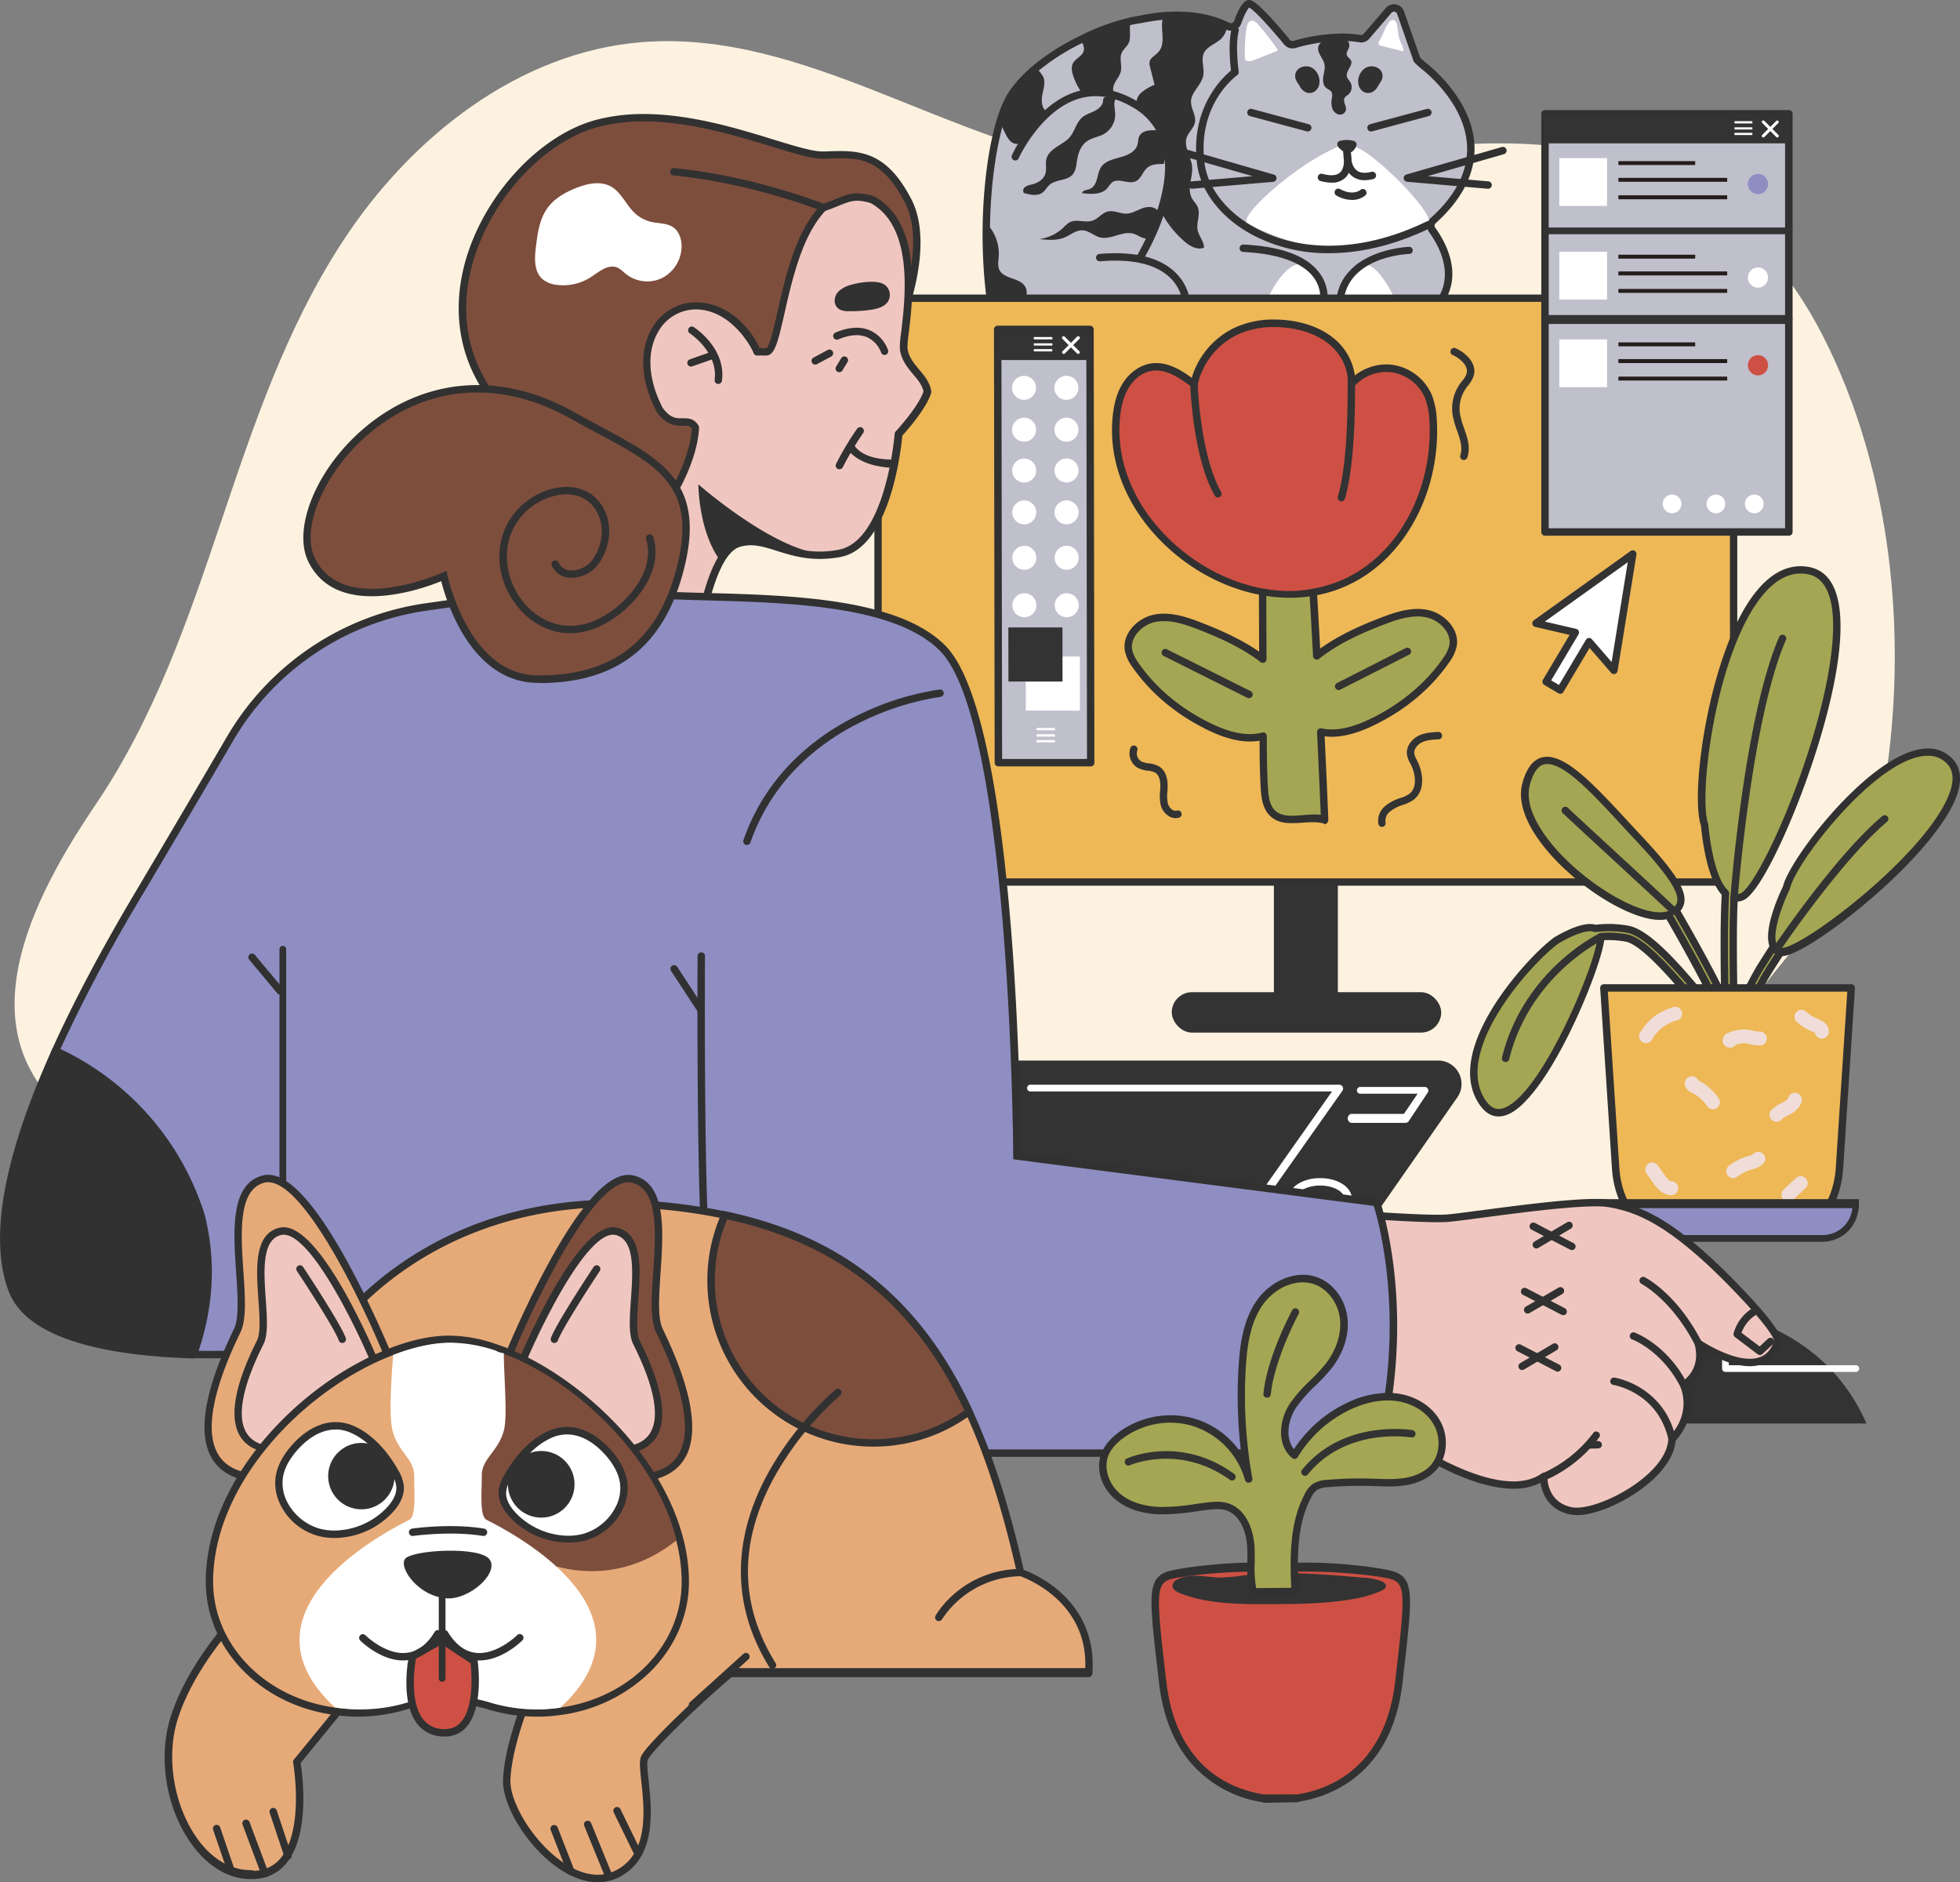 <svg xmlns="http://www.w3.org/2000/svg" viewBox="0 0 873.62 838.76" id="graphic-designer-working-on-computer-with-dog">
  <rect x="0" y="0" width="873.62" height="838.76" fill="#808080" stroke="none"/>
  <path fill="#fdf2e0" d="M197.76,542.71,78.21,516.19c-15.7-3.48-31.92-7.21-44.76-16.89-51.17-38.57-18.73-99.51,9.28-140.91,52.28-77.31,59.35-173.28,110-250.79,30.36-46.51,78.62-84.69,134-88.86,71.63-5.39,135.56,45.08,206.63,55.53,84.53,12.42,178.56-35.57,258.37,9,26.66,14.89,47,39.42,60.89,66.64,30.54,60,37.9,133.54,27.48,199.42-7.69,48.6-44.9,70.25-68,111.19-18.29,32.38-23.68,76.85-57.27,92.82-9.43,4.49-20,5.94-30.31,7.33-88.25,11.91-177.15,23.84-266,18.71C343.89,575.09,270.64,558.87,197.76,542.71Z"></path>
  <path fill="#c0bfcc" d="M638.4,102.4c4,5.5,12.71,20,2.52,32.92a3,3,0,0,1-2.47,1.06H477.94a3.23,3.23,0,0,0-3,4c1.72,7.12,7.35,21.86,24.59,23.4,18.72,1.68,50-10.63,61.42,2.33,2.52,2.86,4.08,7,4.3,12.75,1.22,31.84-68.17,43.43-100.82,11.19-19.22-19-25.43-57.21-24.71-90.54.38-17.66,2.71-33.93,6.07-45.24A55.21,55.21,0,0,1,449.3,45c2.51-5,6.84-10,12.39-14.6A98.67,98.67,0,0,1,481.8,17.61c.66-.33,1.33-.65,2-.95a96.7,96.7,0,0,1,19.78-7.1,2.51,2.51,0,0,1,.57-.18h0A118.15,118.15,0,0,1,518.73,7,69.62,69.62,0,0,1,528.83,7l.41,0a54.52,54.52,0,0,1,6.49.85q1.26.24,2.49.54c.61.15,1.22.31,1.81.49a41.36,41.36,0,0,1,6.89,2.63l.41.2A3.12,3.12,0,0,0,551.68,10c1.2-3.4,3.17-8.06,5-8.31,2.34-.33,13.22,12.53,17,17.14a3.12,3.12,0,0,0,3.28,1c4.75-1.4,17.43-4.57,29.22-2.58a3.1,3.1,0,0,0,2.85-1L619,4.63a3.12,3.12,0,0,1,5.24.82l7.31,21a23.44,23.44,0,0,0,3.24,3c5.26,4.15,41.51,35,4.06,68.79A3.13,3.13,0,0,0,638.4,102.4Z"></path>
  <path fill="#313131" d="M516.21,210.88c-21,0-40.32-7.17-53-19.66-24-23.72-25.63-72.07-25.2-91.75.37-17.15,2.6-33.8,6.14-45.68a58.3,58.3,0,0,1,3.64-9.52c2.57-5.06,6.88-10.14,12.81-15.12a100.91,100.91,0,0,1,20.45-13c.67-.33,1.35-.65,2-1a98.08,98.08,0,0,1,20-7.19,2.67,2.67,0,0,1,.87-.25c1.37-.23,2.74-.49,4.11-.75a100.34,100.34,0,0,1,10.5-1.58,72.84,72.84,0,0,1,10.34-.07l.3,0h.11a58.79,58.79,0,0,1,6.69.89c.93.17,1.78.36,2.59.56s1.31.34,1.88.51A42,42,0,0,1,547.6,10c.14.05.27.12.4.18l.07,0a1.48,1.48,0,0,0,2-.82C552.94,1.48,555,.23,556.41,0l.33,0c1,0,3.55,0,18.22,17.75a1.49,1.49,0,0,0,1.55.48,80.78,80.78,0,0,1,21.61-3.29,50.3,50.3,0,0,1,8.35.66,1.4,1.4,0,0,0,1.32-.49l9.94-11.56a4.77,4.77,0,0,1,8,1.26.69.69,0,0,0,0,.1L633,25.66c.48.54,2.28,2.1,2.76,2.48,3.49,2.75,20.8,17.39,21.46,37.06.39,12-5.42,23.55-17.29,34.27a1.45,1.45,0,0,0-.21,2c4.35,6,13.31,21.38,2.49,35.1a4.8,4.8,0,0,1-3.77,1.86H477.94a1.37,1.37,0,0,0-1.14.48,1.42,1.42,0,0,0-.29,1.25c1.86,7.65,7.33,20.67,23.14,22.08,1.14.1,2.39.14,3.71.14,5.68,0,12.13-.91,19-1.87s14.09-2,20.51-2c9.24,0,15.38,2.09,19.32,6.56,2.9,3.29,4.49,7.92,4.71,13.77a23.39,23.39,0,0,1-7,17.32C551,205.36,534.67,210.88,516.21,210.88ZM504.45,11l-.45.16a94.88,94.88,0,0,0-19.5,7l-2,.94a98,98,0,0,0-19.78,12.59c-5.5,4.62-9.65,9.49-12,14.09a54.5,54.5,0,0,0-3.43,9c-3.45,11.61-5.64,27.94-6,44.81-.86,40.1,8.19,73.5,24.22,89.33,12,11.89,30.5,18.71,50.65,18.71,17.32,0,33.14-5.27,41.3-13.75,4.23-4.4,6.27-9.41,6.06-14.91-.2-5.13-1.47-9-3.89-11.71-3.26-3.71-8.62-5.43-16.84-5.43-6.19,0-13.24,1-20.05,1.95-6.65.93-13.52,1.9-19.43,1.9-1.42,0-2.77-.06-4-.17-18.52-1.65-24.39-17.76-26.05-24.61a4.3,4.3,0,0,1,.9-3.87,4.5,4.5,0,0,1,3.74-1.6H638.45a1.88,1.88,0,0,0,1.17-.75c9.42-11.94,1.35-25.79-2.56-31.13a4.85,4.85,0,0,1,.66-6.42c11.12-10,16.57-20.74,16.2-31.74-.6-18.21-16.91-32-20.17-34.58,0,0-3.3-2.61-3.76-3.72a.24.24,0,0,1,0-.08L622.68,6.05a1.45,1.45,0,0,0-1.34-.85,1.44,1.44,0,0,0-1.11.51L610.3,17.26a4.78,4.78,0,0,1-4.38,1.6,46.89,46.89,0,0,0-7.8-.62,77.45,77.45,0,0,0-20.69,3.16,4.83,4.83,0,0,1-5-1.54C563.89,9.54,558.48,4.2,556.82,3.38c-.42.36-1.69,1.8-3.59,7.14a4.79,4.79,0,0,1-4.5,3.19,4.69,4.69,0,0,1-2.14-.52l-.09,0-.21-.1-.1-.05a39.08,39.08,0,0,0-6.61-2.52c-.6-.18-1.17-.33-1.75-.47-.75-.19-1.53-.36-2.41-.52a51,51,0,0,0-6.3-.84l-.26,0-.13,0a70.67,70.67,0,0,0-9.87.06,96.9,96.9,0,0,0-10.15,1.54C507.29,10.48,505.87,10.75,504.45,11Z"></path>
  <path fill="#313131" d="M529,138.74h-.08a1.64,1.64,0,0,1-1.57-1.72h0a19.05,19.05,0,0,0-5.87-13.32c-6.26-6-16.74-8.45-31.16-7.26a1.65,1.65,0,0,1-.27-3.29c15.45-1.28,26.81,1.49,33.78,8.22a22,22,0,0,1,6.82,15.8A1.65,1.65,0,0,1,529,138.74Z"></path>
  <path fill="#fff" d="M560.85 11c-.83-1-1.92-2-3.16-1.73-1.4.29-1.92 2-2.12 3.42A71.61 71.61 0 0 0 554.9 26a1.37 1.37 0 0 0 .1.57 1.11 1.11 0 0 0 .44.42c1.12.63 2.52.17 3.72-.31l9.61-3.8c.3-.12.65-.3.68-.62a.89.89 0 0 0-.23-.56A127.45 127.45 0 0 0 560.85 11ZM625.58 22.28a13.92 13.92 0 0 0-1.45-3.81c-.94-2.31-.93-4.88-1.45-7.32-.21-1-.76-2.22-1.8-2.26a2.23 2.23 0 0 0-1.69 1c-1.82 2.2-2.5 5.12-4 7.55a5.1 5.1 0 0 0-.68 1.31 1.36 1.36 0 0 0 .33 1.36 1.94 1.94 0 0 0 .8.33l7.58 1.87 1.79.44a.52.52 0 0 0 .47 0A.5.5 0 0 0 625.58 22.28Z"></path>
  <path fill="#313131" d="M600.32 34c.22 1.08 1.13 1.86 1.66 2.83a4.41 4.41 0 0 1-1.07 5.38 6.42 6.42 0 0 0-1.55 1.33c-1 1.65 1 3.77.52 5.66a2.76 2.76 0 0 1-3.35 1.79A4.23 4.23 0 0 1 593.74 48a9.59 9.59 0 0 1-.11-4.2 4.14 4.14 0 0 0-.18-2.83c-.53-.87-1.63-1.18-2.39-1.84-1.39-1.19-1.5-3.31-1.21-5.11s.88-3.65.48-5.44c-.61-2.77-3.48-5.13-2.7-7.86.61-2.11 3.07-3 5.19-3.54a11.11 11.11 0 0 1 5.49-.5c1.8.45 3.43 2.17 3.09 4-.25 1.37-1.53 2.63-1.07 3.95.32.89 1.32 1.36 1.77 2.19C603.31 29.06 599.83 31.45 600.32 34ZM546.92 11.52a9 9 0 0 1-2.63 5.76c-2.12 2-5.55 3.21-7.18 5.5-2.35 3.31 0 7.44-.84 11.16-.86 3.89-5.13 7.08-5.4 11-.22 3.34 2.52 6.62 1.68 9.9-.57 2.2-2.65 4-3.5 6.14-1.69 4.29 1.82 8.69 2.29 13.15.51 4.8-2.52 9.9 0 14.33.7 1.22 1.8 2.3 2.4 3.56 1.61 3.39-.7 7.18.12 10.73.6 2.61 2.87 5 2.77 7.62-2.8 1.18-6.11-.61-8.26-2.43a43.56 43.56 0 0 1-9.12-10.53c-1.32-2.18-2.42-4.55-2-6.93a20.56 20.56 0 0 1 1.9-4.72A26.21 26.21 0 0 0 521 76.45c.48-9.38-1.14-19.76-10.12-26.15-1.41-1-3-1.93-3.78-3.27-1-1.83-.21-4 1.41-5.59a21.82 21.82 0 0 1 6.12-3.66q-1-3.93-2-7.85a4.84 4.84 0 0 1-.16-2.71c.5-1.5 2.35-2.48 3.57-3.72 4.4-4.45.29-11.49 2.73-16.42C529 6.28 538.75 7.51 546.92 11.52ZM456.35 86a2 2 0 0 1 .61-2.7 7.57 7.57 0 0 1 2.88-1.06c2.62-.66 5.29-2.2 6.1-4.78.66-2.09-.06-4.4.45-6.53.57-2.39 2.58-4.15 4.64-5.51s4.3-2.51 5.87-4.4c2.19-2.63 2.83-6.42 5.42-8.66 1.56-1.35 3.62-1.94 5.48-2.86s3.67-2.44 3.87-4.5a2.32 2.32 0 0 1 .33-1.36 1.8 1.8 0 0 1 1.59-.36l3.86.37c-1.37 2.05-.44 4.77-.38 7.23a10 10 0 0 1-5 8.82c-2.44 1.37-5.42 1.67-7.69 3.31-2.65 1.91-3.82 5.28-4.32 8.51-.35 2.24-.53 4.68-2.05 6.36-2.52 2.77-7.32 2-10.15 4.43-1.18 1-1.9 2.54-3.15 3.48C462.39 87.54 459.13 86.81 456.35 86Z"></path>
  <path fill="#313131" d="M507.83 60.67c-.6 1.21-.49 2.65-.88 3.94-1 3.15-4.5 4.64-7.68 5.5s-6.75 1.69-8.55 4.45c-1 1.59-1.28 3.54-1.8 5.36s-1.52 3.73-3.31 4.36c-1.25.45-3 .48-3.32 1.78 4 .52 8.81.77 11.41-2.35a15.32 15.32 0 0 1 1.91-2.38c2.86-2.28 7.35 1 10.65-.58 2.37-1.11 3.05-4.18 5-5.9s4.86-1.8 7.48-1.79a18.51 18.51 0 0 0-1.25-13.68 2.46 2.46 0 0 0-.76-1 2.59 2.59 0 0 0-1.35-.32C512.57 57.93 509.1 58.13 507.83 60.67ZM511.59 106.21c.38-2.22 2.09-3.93 3.42-5.74s2.35-4.31 1.23-6.26c-1.28-2.2-4.47-2.31-6.87-1.46s-4.65 2.34-7.19 2.44c-2.89.11-5.77-1.65-8.56-.9-2.49.67-4.12 3.14-6.55 4-3.26 1.17-7.16-.83-10.24.74a13.27 13.27 0 0 0-2.88 2.42 19.15 19.15 0 0 1-10.79 5.09c3.77.38 7.73.74 11.24-.7 2.76-1.14 5.27-3.38 8.24-3.19 2.77.19 5 2.45 7.66 3.13 4.93 1.24 10.08-3.09 14.94-1.62C507.4 104.82 509.37 106.6 511.59 106.21ZM663.19 84.11H663L627.16 81a1.65 1.65 0 0 1-.31-3.23l42.43-12.21a1.66 1.66 0 1 1 .92 3.18L636.35 78.5l27 2.31a1.65 1.65 0 0 1-.14 3.3ZM531.44 84.11a1.65 1.65 0 0 1-.14-3.3l27-2.31-33.85-9.73a1.66 1.66 0 1 1 .92-3.18L567.78 77.8a1.65 1.65 0 0 1-.31 3.23L531.59 84.1ZM608.08 30.65a5 5 0 0 1 2.22-1c2.63-.47 5.64.94 5.91 3.83.19 2-1.05 3.25-2 4.85A5.87 5.87 0 0 1 611.69 41a4.19 4.19 0 0 1-4-.13C604.11 38.54 605 33 608.08 30.65ZM585.43 30.65a5 5 0 0 0-2.22-1c-2.63-.47-5.64.94-5.91 3.83-.19 2 1.05 3.25 2 4.85A5.87 5.87 0 0 0 581.82 41a4.19 4.19 0 0 0 4-.13C589.4 38.54 588.5 33 585.43 30.65Z"></path>
  <path fill="#fff" d="M555.54,99.37c-2.62-5.78,36.06-36.76,46.52-34.55s37.17,30.56,34.56,33.86-24.92,12.39-42.68,12.11S555.54,99.37,555.54,99.37Z"></path>
  <path fill="#fff" d="M590.69,69.3a17.86,17.86,0,0,1,5.68-4,11.73,11.73,0,0,1,8.26.41,29.57,29.57,0,0,1,7.15,4.47c2.26,1.78,4.55,3.76,5.5,6.48s0,6.3-2.74,7.25c-2.16.76-4.63-.33-6.8.38-1.67.56-2.92,2.11-4.65,2.44-2.69.52-5-2-7.65-2.6-2.39-.49-5,.65-7.25-.2-2.8-1-3.8-4.73-2.88-7.57S588.5,71.33,590.69,69.3Z"></path>
  <path fill="#313131" d="M603.16,62.74a1.7,1.7,0,0,1,1.2,2.64,4.77,4.77,0,0,1-1.56,2.07,3.3,3.3,0,0,1-2.48.64,4.89,4.89,0,0,1-1.86-.84,8.17,8.17,0,0,1-1.73-1.48,2,2,0,0,1-.44-2.4,2.35,2.35,0,0,1,1.62-.72A11.21,11.21,0,0,1,603.16,62.74Z"></path>
  <path fill="#313131" d="M608.24,80.3a8.73,8.73,0,0,1-5.8-2c-4.17-3.55-3.63-10.47-3.6-10.76a1.65,1.65,0,1,1,3.29.28c0,.06-.42,5.54,2.46,8,1.49,1.26,3.74,1.51,6.7.76a1.65,1.65,0,0,1,.82,3.2A15.87,15.87,0,0,1,608.24,80.3Z"></path>
  <path fill="#313131" d="M593.57 81.4a19.23 19.23 0 0 1-5-.74 1.65 1.65 0 1 1 .87-3.19c3.76 1 6.43.8 7.93-.67 2.42-2.39 1.68-7.9 1.19-9.82a1.65 1.65 0 1 1 3.2-.82c.09.35 2.21 8.76-2.07 13A8.39 8.39 0 0 1 593.57 81.4ZM602.55 89.09a14.24 14.24 0 0 1-6.78-1.9 1.65 1.65 0 1 1 1.57-2.9c5.8 3.12 9 .38 9 .36a1.65 1.65 0 0 1 2.33.12 1.67 1.67 0 0 1-.12 2.34A9.36 9.36 0 0 1 602.55 89.09Z"></path>
  <path fill="#fff" d="M590 134.48s-.16-13.84-8.76-16.56-17 16.66-17 16.66ZM596.7 134.12s.55-13.83 9.22-16.31S622.44 135 622.44 135Z"></path>
  <path fill="#313131" d="M503 19.33c-.8 1.56-2.36 2.66-3.05 4.27-1.11 2.56.25 5.56-.39 8.26-.42 1.79-1.65 3.23-2.53 4.84s-1.34 3.71-.25 5.18A34.54 34.54 0 0 0 482 41.07a28.2 28.2 0 0 1-3.65-7.3c-.61-1.83-1-3.92-.08-5.62 1.15-2.14 4.1-3.08 4.74-5.43.47-1.73-.52-3.45-1.18-5.12a112.74 112.74 0 0 1 22.36-8.14C502.88 12.53 504.47 16.35 503 19.33ZM467.19 50.05a32.73 32.73 0 0 0-5.91 7.09 26 26 0 0 1-3.48 5A5.81 5.81 0 0 1 452.22 64c-2-.61-3.15-2.55-4.07-4.38s-1.68-3.52-2.39-5.34A55.56 55.56 0 0 1 449.3 45c2.51-5 6.84-9.94 12.39-14.6A11.44 11.44 0 0 1 465 34.27c1.12 2.62 0 5.59-.48 8.39S464.52 49.06 467.19 50.05ZM464.4 190.05c-19.22-19-25.43-57.21-24.71-90.55a19.63 19.63 0 0 1 5.48 14.76c-.15 2-.59 4.16.28 6 2 4.18 8.95 3.4 11.4 7.33s-1.65 9-2 13.7a8.72 8.72 0 0 0 6.84 8.84c2.63.49 5.78-.13 7.68 1.76 2.41 2.41.65 6.42-.75 9.53a18.58 18.58 0 0 0-1.86 9.8 10.05 10.05 0 0 0 5.41 8c8.3 3.75 17.71-7.54 26.15-4.11 3.6 1.46 5.66 5.17 7.44 8.62l4.79 9.25a11.13 11.13 0 0 0 3 4.12c2.09 1.51 4.9 1.38 7.48 1.18 1.88-.15 3.94-.37 5.29-1.7 1.71-1.67 1.61-4.38 1.7-6.78a27.86 27.86 0 0 1 3.42-12.35c1.4-2.55 3.85-5.16 6.72-4.65 4.87.86 5.81 9.64 10.75 9.26 2.65-.21 4.12-3.08 5.12-5.54 1.26-3.1 2.63-6.25 4.91-8.7a11.79 11.79 0 0 1 1.91-1.68c2.52 2.87 4.08 7 4.3 12.74C566.44 210.71 497.05 222.29 464.4 190.05ZM592.3 112.83a71.4 71.4 0 0 1-34.36-8.34C544.14 97 535 85.17 533.53 72.86c-3-25 11.49-38.43 15.16-41.4-.36-3-1.29-12.47.23-18.35a1.65 1.65 0 0 1 3.2.83c-1.63 6.29 0 17.91 0 18a1.64 1.64 0 0 1-.68 1.57c-.72.52-17.73 13-14.59 38.92 1.36 11.25 9.85 22.14 22.71 29.12 21.18 11.52 49 10.47 76.38-2.89a1.65 1.65 0 1 1 1.45 3C622.13 109.09 606.73 112.83 592.3 112.83Z"></path>
  <path fill="#313131" d="M507.91 116.85a1.62 1.62 0 0 1-.87-.25 1.66 1.66 0 0 1-.53-2.28c.17-.27 17-27.66 11.79-48.85a27.83 27.83 0 0 0-13.7-17.81c-8.32-4.83-16.45-6-24.16-3.55-16.71 5.36-26.27 26.13-26.36 26.34a1.65 1.65 0 1 1-3-1.36c.41-.91 10.27-22.33 28.36-28.13 8.64-2.77 17.66-1.47 26.83 3.84 8 4.64 13.12 11.33 15.24 19.88 5.6 22.56-11.46 50.23-12.19 51.39A1.65 1.65 0 0 1 507.91 116.85ZM597.11 139.38a2 2 0 0 1-1.65-1.95C595 111.32 627.71 110 628 110a1.57 1.57 0 0 1 1.69 1.53 1.6 1.6 0 0 1-1.6 1.65c-1.22 0-29.75 1.39-29.37 24.23a1.92 1.92 0 0 1-1.62 2ZM589.68 137.91a1.59 1.59 0 0 1-.48-.07 1.65 1.65 0 0 1-1.11-2.05 14.71 14.71 0 0 0-2.45-12c-4.84-6.76-15.75-10.74-31.56-11.51a1.65 1.65 0 1 1 .16-3.3c17.15.84 28.63 5.2 34.13 13a18.1 18.1 0 0 1 2.89 14.77A1.64 1.64 0 0 1 589.68 137.91ZM611.14 58.59a1.65 1.65 0 0 1-.43-3.25L636 48.54a1.65 1.65 0 1 1 .86 3.19l-25.29 6.8A1.59 1.59 0 0 1 611.14 58.59ZM582.87 58.59a1.65 1.65 0 0 1-.43-.06l-25.29-6.8a1.65 1.65 0 1 1 .86-3.19l25.29 6.8a1.65 1.65 0 0 1-.43 3.25Z"></path>
  <rect width="28.52" height="93.08" x="567.8" y="356.58" fill="#333"></rect>
  <rect width="381.27" height="260.13" x="391.43" y="132.9" fill="#eeb857" rx="6.61"></rect>
  <path fill="#313131" d="M766.09,394.68H398a8.26,8.26,0,0,1-8.26-8.26V139.51a8.26,8.26,0,0,1,8.26-8.26H766.09a8.26,8.26,0,0,1,8.26,8.26V386.42A8.26,8.26,0,0,1,766.09,394.68ZM398,134.55a5,5,0,0,0-5,5V386.42a5,5,0,0,0,5,5H766.09a5,5,0,0,0,5-5V139.51a5,5,0,0,0-5-5Z"></path>
  <rect width="120.1" height="18.01" x="522.28" y="442.15" fill="#333" rx="9"></rect>
  <path fill="#a5a653" d="M869,339.21c-19.79-20.29-69.77,42.06-72.74,56.41,0,0-9.3,19-5.68,26.16-2.53,3.93-4.86,7.59-6.39,10.08-3.27,5.31-7.94,15.38-11.13,22.53-.44-15.83-.82-40-.1-54.32a6.6,6.6,0,0,0,3.36-.4C790,394.57,842.58,260.94,806,254.26s-52.41,96-46.17,113.35c0,0,1.76,23.31,9.3,30.46-1.3,20.77.17,63.06.25,65.24l.31,8.92,3.49-8.21c.09-.22,9.24-21.74,14.38-30.09,1.47-2.4,3.69-5.88,6.11-9.65l.12,0C804.15,426.79,888.76,359.5,869,339.21Z"></path>
  <path fill="#313131" d="M769.66,473.88l-.3,0a1.65,1.65,0,0,1-1.35-1.57l-.31-8.91c-.07-1.78-1.53-43.52-.29-64.66-7.14-7.71-9-28.25-9.24-30.76-4.94-14.53,3.46-74.5,22.33-101.37,6.66-9.48,14.09-14.29,22.08-14.29a21,21,0,0,1,3.69.34c8.11,1.48,12.77,8.43,13.85,20.66,2.15,24.49-10.38,61.91-15.87,76.86-8.37,22.8-20.51,48.51-27.38,51.07a9.22,9.22,0,0,1-2.37.54c-.57,13.32-.26,33.53,0,45.39A178.11,178.11,0,0,1,782.75,431c1.3-2.11,3.3-5.27,5.94-9.37-2.79-7.91,4.7-23.93,6-26.55,2.94-12.7,40.54-61.53,64.61-61.53a14.64,14.64,0,0,1,10.88,4.52c4.17,4.27,4.58,10.46,1.23,18.4-11.49,27.25-65.59,69.36-76.9,69.58-2.46,3.82-4.32,6.77-5.55,8.76-5.08,8.26-14.17,29.64-14.26,29.85l-3.49,8.22A1.64,1.64,0,0,1,769.66,473.88Zm32.92-218.29c-6.85,0-13.37,4.34-19.37,12.89-19.07,27.14-26.11,86.77-21.86,98.57a1.34,1.34,0,0,1,.1.44c0,.22,1.8,22.75,8.79,29.38a1.69,1.69,0,0,1,.51,1.31c-1.3,20.73.18,63.27.25,65.07l0,1.48.58-1.36c.08-.2,9.23-21.76,14.49-30.3,1.33-2.16,3.39-5.42,6.13-9.68a1.66,1.66,0,0,1,1.81-.71s.08-.15.12-.14.11-.16.21-.16h0c9,0,62.5-40.23,74-67.38,2.78-6.6,2.6-11.49-.55-14.72a11.31,11.31,0,0,0-8.52-3.48c-22.31,0-59,47.59-61.42,59.13a1.53,1.53,0,0,1-.14.41c-2.48,5.07-8.35,19.4-5.69,24.69a1.66,1.66,0,0,1-.08,1.64c-2.87,4.45-5,7.83-6.38,10.05-3.2,5.2-7.76,15-11,22.34a1.65,1.65,0,0,1-3.16-.62c-.24-8.57-.94-37.83-.1-54.45a1.65,1.65,0,0,1,1.89-1.55,5.12,5.12,0,0,0,2.55-.32c4.12-1.53,15-20.75,25.43-49.11,11.27-30.7,17.13-58.9,15.68-75.43-.93-10.56-4.69-16.52-11.15-17.7A17.29,17.29,0,0,0,802.58,255.59Z"></path>
  <path fill="#a5a653" d="M773.89,458.41c-3.24-11.21-18.79-38.86-26.79-52.71,4.67-4.58,3.07-11.16-17-32.51-20.78-22.1-42.88-49.81-49.81-23.75-6.52,24.52,45.77,63.78,63.42,58.3,7.22,12.52,20.61,36.31,25.27,48.52-2.13-2.39-4.89-5.7-7.44-8.78-11.13-13.4-26.38-31.75-36.06-33.36a46.4,46.4,0,0,0-14.42-.36c-5.47-2.12-17.46,5.4-17.46,5.4-12.32,8.85-49.62,50.32-32.15,73,17.07,22.2,52.48-62.67,52.15-74.73a44.5,44.5,0,0,1,11.23.57c8.23,1.37,23.54,19.79,33.66,32,8.44,10.16,11.3,13.49,13.45,13.49a2.4,2.4,0,0,0,1.11-.3C775,462.18,774.24,459.63,773.89,458.41Z"></path>
  <path fill="#313131" d="M668,497.53c-3,0-5.62-1.46-7.83-4.33-4.18-5.43-5.7-12.21-4.54-20.14,3.31-22.5,27.84-48.63,37-55.24l.08-.06c.4-.24,9.69-6,16-6a8.54,8.54,0,0,1,2.45.33,48.93,48.93,0,0,1,14.53.42c10.29,1.71,25.12,19.56,37,33.91-5.77-11.86-14.25-27-19.9-36.76a15.47,15.47,0,0,1-3,.27c-13.9,0-38.83-16-52.32-33.51-7.87-10.23-11-19.7-8.91-27.39s5.77-11.78,11-11.78c9.46,0,22,13.63,35.35,28,2.09,2.28,4.2,4.55,6.29,6.78,18.07,19.22,22.71,27.82,17.83,33.86,8.75,15.18,23.18,41.08,26.35,52,.36,1.25,1.46,5.06-1.67,6.71a4,4,0,0,1-1.88.49c-2.89,0-5.44-2.92-14.72-14.08s-25-30.14-32.66-31.42a45.73,45.73,0,0,0-9.41-.64c-1.5,11.85-18.92,55.17-35,71.68C675.74,495.23,671.64,497.53,668,497.53Zm26.55-77c-8.9,6.43-32.49,31.52-35.65,53-1,7,.28,12.95,3.89,17.65,1.58,2,3.28,3,5.21,3,2.75,0,6.06-2,9.82-5.84,16.05-16.49,34.39-62.65,34.16-70.89a1.65,1.65,0,0,1,1.51-1.69,46.9,46.9,0,0,1,11.64.59c8.17,1.36,21.06,16.17,34.66,32.55,6.23,7.49,10.72,12.9,12.18,12.9a.7.7,0,0,0,.34-.11c.53-.28.53-1.14,0-2.87-3.26-11.28-19.71-40.36-26.63-52.34a1.65,1.65,0,0,1,.27-2c3.11-3,4.15-7.66-17.05-30.2-2.1-2.23-4.21-4.51-6.31-6.8-12.25-13.27-24.91-27-32.92-27-1.32,0-5.3,0-7.78,9.33-2.24,8.41,3.3,18,8.33,24.53,12.73,16.56,36.89,32.22,49.7,32.22a11,11,0,0,0,3.3-.45,1.67,1.67,0,0,1,1.92.75c7.47,13,20.71,36.52,25.39,48.76a1.66,1.66,0,0,1-.69,2,1.64,1.64,0,0,1-2.09-.31c-2.18-2.44-5-5.83-7.48-8.83-10.35-12.45-26-31.27-35.06-32.78a45.4,45.4,0,0,0-13.91-.35,1.6,1.6,0,0,1-.84-.1,4.84,4.84,0,0,0-1.69-.26C704.29,415,697,419,694.51,420.53Z"></path>
  <path fill="#eeb857" d="M714.89,440.26H825.14l-5.24,80.29c-1.12,17.11-11.55,30.22-24,30.22H744.17c-12.5,0-22.92-13.11-24-30.22Z"></path>
  <path fill="#313131" d="M795.86,552.42H744.17c-13.47,0-24.51-13.65-25.69-31.76l-5.24-80.29a1.64,1.64,0,0,1,1.65-1.76H825.14a1.66,1.66,0,0,1,1.65,1.76l-5.24,80.29C820.37,538.77,809.32,552.42,795.86,552.42ZM716.65,441.91l5.13,78.54c1.05,16.07,10.88,28.67,22.39,28.67h51.69c11.51,0,21.34-12.6,22.39-28.67l5.13-78.54Z"></path>
  <path fill="#f0ddd8" d="M733.69 464.83a3.07 3.07 0 0 0 2.55-1.34 17.69 17.69 0 0 1 11.47-8.81 3.09 3.09 0 1 0-2.16-5.79 30.19 30.19 0 0 0-8.9 4.55 30.5 30.5 0 0 0-5.51 6.56 3.09 3.09 0 0 0 .81 4.29A3 3 0 0 0 733.69 464.83ZM763.52 494.3a3 3 0 0 0 1.71-.52 3.08 3.08 0 0 0 .86-4.28 23.68 23.68 0 0 0-9.21-8.1 3.09 3.09 0 0 0-5.84.73c-.14.72-.33 3.18 2.86 4.7a17.72 17.72 0 0 1 7 6.09A3.09 3.09 0 0 0 763.52 494.3ZM744.81 532.6a3.09 3.09 0 0 0 .21-6.18c-1.18-.08-2.59-2.09-3.27-3.06l-2.79-4a3.09 3.09 0 1 0-5.07 3.55l2.8 4c1.32 1.88 3.78 5.4 7.91 5.68ZM772.52 525a3.06 3.06 0 0 0 1.87-.63 19.36 19.36 0 0 1 6.06-3.11l.57-.17a10.41 10.41 0 0 0 4.92-2.54 3.09 3.09 0 0 0-4.44-4.3 6.23 6.23 0 0 1-2.21.91l-.64.19a25.07 25.07 0 0 0-8 4.11 3.09 3.09 0 0 0 1.88 5.54ZM771.09 466.9l.46 0a3 3 0 0 0 2-1.23 11.24 11.24 0 0 1 4.19-.78 15 15 0 0 1 2.22.42 14.57 14.57 0 0 0 4.72.56 3.09 3.09 0 0 0-.52-6.16 10.72 10.72 0 0 1-2.77-.41 19.21 19.21 0 0 0-3.21-.57 19.66 19.66 0 0 0-7.92 1.54 3.68 3.68 0 0 0-2.36 4.25A3.33 3.33 0 0 0 771.09 466.9ZM812.07 462.83a3.09 3.09 0 0 0 3.09-3c.06-3.75-3.61-5.25-5.18-5.89a16.86 16.86 0 0 1-4.94-3.14 3.09 3.09 0 1 0-4.16 4.58 22.84 22.84 0 0 0 6.76 4.27 9.63 9.63 0 0 1 1.38.66 3.1 3.1 0 0 0 3 2.56ZM791.85 499.87a3.07 3.07 0 0 0 2.29-1 10.07 10.07 0 0 1 2.71-1.75l1-.53c2.85-1.55 4.55-3.41 5.18-5.69a3.09 3.09 0 1 0-5.95-1.67c-.09.33-.49 1-2.18 1.92l-.9.47a14.9 14.9 0 0 0-4.46 3.09 3.09 3.09 0 0 0 .21 4.37A3 3 0 0 0 791.85 499.87ZM797.12 535.5a3.09 3.09 0 0 0 2.11-.83l5.45-5.12a3.09 3.09 0 1 0-4.23-4.5L795 530.16a3.09 3.09 0 0 0 2.12 5.34Z"></path>
  <path fill="#8f8ec3" d="M755.53,536.38H711.88c0,9,6.89,16,15.39,16H812c8.5,0,15.38-7,15.38-16Z"></path>
  <path fill="#313131" d="M812,553.38H727.27c-9.56,0-16.7-7.31-16.7-17v-2h118v2C828.57,546.07,821.53,553.38,812,553.38Zm-98.36-15a13.3,13.3,0,0,0,13.65,12H812a13.31,13.31,0,0,0,13.65-12Z"></path>
  <path fill="#333" d="M772.93 401.73h-.13a1.65 1.65 0 0 1-1.52-1.77c.25-3.28 6.31-80.78 21.81-116.28a1.65 1.65 0 0 1 3 1.32c-15.28 35-21.48 114.41-21.54 115.21A1.66 1.66 0 0 1 772.93 401.73ZM791.59 425.08a1.65 1.65 0 0 1-1.37-2.57c1.12-1.67 27.74-41.07 48.76-58.84a1.65 1.65 0 0 1 2.14 2.52C820.44 383.66 793.23 424 793 424.35A1.64 1.64 0 0 1 791.59 425.08ZM746.15 407.76a1.61 1.61 0 0 1-1.17-.49c-2.14-2.14-14.87-13.88-27.18-25.24-9.06-8.35-17.61-16.25-21.24-19.66a1.65 1.65 0 0 1 2.26-2.41c3.62 3.41 12.17 11.29 21.22 19.64 12.33 11.38 25.08 23.15 27.27 25.34a1.64 1.64 0 0 1 0 2.33A1.61 1.61 0 0 1 746.15 407.76ZM671.08 473.29a1.75 1.75 0 0 1-.4-.05 1.65 1.65 0 0 1-1.21-2c9.62-39 43.08-55.12 43.41-55.28a1.65 1.65 0 1 1 1.41 3c-.32.15-32.38 15.67-41.61 53.08A1.65 1.65 0 0 1 671.08 473.29ZM442.33 472.61H641A10.43 10.43 0 0 1 649.57 489l-69.51 99.65L421.8 585Z"></path>
  <path fill="#fff" d="M528.87 583.2a1.67 1.67 0 0 1-1-.3 1.91 1.91 0 0 1-.39-2.51l66.23-94H459.47a1.51 1.51 0 1 1 0-3H597a1.68 1.68 0 0 1 1.46.94 1.7 1.7 0 0 1-.11 1.74l-68.08 96.43A1.67 1.67 0 0 1 528.87 583.2ZM588.44 543.65c-7.94 0-14.16-4.09-14.16-9.32S580.5 525 588.44 525s14.16 4.1 14.16 9.33S596.38 543.65 588.44 543.65Zm0-15.34c-5.89 0-10.86 2.75-10.86 6s5 6 10.86 6 10.86-2.76 10.86-6S594.33 528.31 588.44 528.31ZM626.64 500.38H602.36c-.91 0-1.65-1.09-1.65-2s.74-2 1.65-2h23.4l6.12-9H606.49a1.51 1.51 0 1 1 0-3H635a1.61 1.61 0 0 1 1.37 2.52L628 499.47A1.84 1.84 0 0 1 626.64 500.38Z"></path>
  <path fill="#333" d="M699.57,583.37c36.73-6.12,106.87-7,132.38,51H702.89Z"></path>
  <path fill="#fff" d="M827,611.38H769.21a1.54,1.54,0,0,1-1.64-1.53V585.07a1.51,1.51,0,1,1,3,0v23.31H827a1.51,1.51,0,1,1,0,3Z"></path>
  <polygon fill="#c0bfcc" points="485.85 146.79 444.7 146.79 445.01 339.88 486.16 339.88 485.85 146.79"></polygon>
  <path fill="#313131" d="M486.16,341.53H445a1.65,1.65,0,0,1-1.65-1.65l-.31-193.08a1.65,1.65,0,0,1,.48-1.17,1.62,1.62,0,0,1,1.17-.49h41.15a1.65,1.65,0,0,1,1.65,1.65l.31,193.09a1.64,1.64,0,0,1-1.65,1.65Zm-39.5-3.3h37.85l-.31-189.79H446.35Z"></path>
  <polygon fill="#333" points="485.87 160.44 444.6 160.44 444.57 146.79 485.85 146.79 485.87 160.44"></polygon>
  <path fill="#fff" d="M474.1,157.71a.63.63,0,0,1-.48-.2.68.68,0,0,1,0-1l6.47-6.48a.67.67,0,0,1,1,0,.68.68,0,0,1,0,1l-6.47,6.48A.63.63,0,0,1,474.1,157.71Z"></path>
  <path fill="#fff" d="M480.58 157.71a.63.63 0 0 0 .48-.2.68.68 0 0 0 0-1l-6.49-6.48a.68.68 0 0 0-1 0 .69.69 0 0 0 0 1l6.49 6.48A.65.65 0 0 0 480.58 157.71ZM468.87 151.23H461a.24.24 0 0 1-.23-.23v-.61a.2.2 0 0 1 .19-.19h7.86a.24.24 0 0 1 .23.23V151A.2.2 0 0 1 468.87 151.23ZM468.88 154H461a.23.23 0 0 1-.23-.23v-.61A.18.18 0 0 1 461 153h7.86a.23.23 0 0 1 .23.23v.61A.18.18 0 0 1 468.88 154ZM468.88 156.6H461a.23.23 0 0 1-.23-.23v-.61a.18.18 0 0 1 .19-.18h7.86a.22.22 0 0 1 .22.22v.62A.19.19 0 0 1 468.88 156.6ZM470.06 325.44H462.2a.23.23 0 0 1-.23-.23v-.61a.2.2 0 0 1 .19-.19H470a.25.25 0 0 1 .23.23v.61A.19.19 0 0 1 470.06 325.44ZM470.07 328.25h-7.86A.23.23 0 0 1 462 328v-.61a.18.18 0 0 1 .18-.18H470a.23.23 0 0 1 .23.23v.61A.18.18 0 0 1 470.07 328.25ZM470.07 330.81h-7.86a.23.23 0 0 1-.23-.23V330a.18.18 0 0 1 .19-.18H470a.23.23 0 0 1 .23.23v.61A.18.18 0 0 1 470.07 330.81ZM480.66 172.83a5.35 5.35 0 1 0-5.33 5.35A5.35 5.35 0 0 0 480.66 172.83ZM461.79 172.83a5.35 5.35 0 1 0-5.34 5.35A5.36 5.36 0 0 0 461.79 172.83ZM480.69 191.48a5.35 5.35 0 1 0-5.33 5.35A5.35 5.35 0 0 0 480.69 191.48ZM461.82 191.48a5.35 5.35 0 1 0-5.34 5.35A5.36 5.36 0 0 0 461.82 191.48ZM480.72 209.68a5.35 5.35 0 1 0-5.33 5.34A5.35 5.35 0 0 0 480.72 209.68ZM461.84 209.68a5.34 5.34 0 1 0-5.33 5.34A5.35 5.35 0 0 0 461.84 209.68ZM480.75 228.33a5.35 5.35 0 1 0-5.33 5.34A5.35 5.35 0 0 0 480.75 228.33ZM461.87 228.33a5.34 5.34 0 1 0-5.33 5.34A5.35 5.35 0 0 0 461.87 228.33ZM480.78 248.57a5.35 5.35 0 1 0-5.33 5.34A5.36 5.36 0 0 0 480.78 248.57ZM461.91 248.57a5.35 5.35 0 1 0-5.34 5.34A5.36 5.36 0 0 0 461.91 248.57ZM480.82 269.72a5.35 5.35 0 1 0-5.34 5.34A5.36 5.36 0 0 0 480.82 269.72ZM461.94 269.72a5.35 5.35 0 1 0-5.33 5.34A5.36 5.36 0 0 0 461.94 269.72Z"></path>
  <polygon fill="#fff" points="481.31 292.57 457.2 292.57 457.24 316.68 481.35 316.68 481.31 292.57"></polygon>
  <polygon fill="#333" points="473.56 279.61 449.45 279.61 449.49 303.72 473.6 303.72 473.56 279.61"></polygon>
  <line x1="497.74" x2="508.27" y1="571.51" y2="594.91" fill="#ff9d75"></line>
  <path fill="#333" d="M508.27,596.56a1.64,1.64,0,0,1-1.51-1l-10.53-23.39a1.65,1.65,0,1,1,3-1.36l10.53,23.4a1.66,1.66,0,0,1-1.5,2.33Z"></path>
  <path fill="#a5a653" d="M636,273.47c-6.73-1.35-13.61.95-20,3.42-10.24,4-20.48,8.61-29,15.4q-1.41-26-3.07-52c-6-2.9-14-5.46-18.5-.52-2.56,2.83-2.68,7-2.67,10.83q.09,21.56.17,43.11c-8.37-6.44-18.27-10.93-28.19-14.76-6.41-2.47-13.29-4.77-20-3.42s-12.94,7.71-11.62,14.45a17.58,17.58,0,0,0,3.14,6.48c8.1,11.69,19.57,20.86,32.33,27.14,7.2,3.55,15.28,6.26,23.16,4.73.45-.09.89-.2,1.34-.32v1.07c0,7.46.06,14.92.53,22.36.24,3.82.74,8,3.41,10.69,5.67,5.81,15.57,1.09,23.48,2.91q-.79-19.43-1.74-38.86l.29.07c7.87,1.53,16-1.18,23.15-4.72,12.76-6.29,24.23-15.46,32.33-27.15a17.68,17.68,0,0,0,3.15-6.48C649,281.18,642.76,274.82,636,273.47Z"></path>
  <path fill="#313131" d="M575.83,366.82c-3.07,0-7-.4-10-3.51s-3.63-7.72-3.88-11.74c-.45-7.17-.5-14.44-.53-21.49-6.8,1.14-14.4-.46-23.58-5-13.68-6.74-25.08-16.31-33-27.68a19.3,19.3,0,0,1-3.41-7.11c-1.52-7.82,5.59-14.92,12.92-16.38a22.62,22.62,0,0,1,4.48-.43c5.8,0,11.54,2,16.46,3.93,7.72,3,17.41,7.09,25.94,13l-.16-39.83c0-4.3.21-8.76,3.09-11.95,4-4.44,11-4.44,20.45.14a1.67,1.67,0,0,1,.93,1.38c1,15.19,1.93,31.22,2.9,48.89,8.62-6.23,18.38-10.43,26.95-13.74,4.92-1.9,10.66-3.93,16.46-3.93a22.62,22.62,0,0,1,4.48.43c7.33,1.47,14.44,8.56,12.92,16.39a19.18,19.18,0,0,1-3.41,7.1c-7.87,11.37-19.27,21-33,27.69-7.28,3.59-13.58,5.33-19.24,5.33h0a25.86,25.86,0,0,1-3.18-.19c.66,13.81,1.19,25.49,1.64,36.59,0,.1,0,.53,0,.64a2,2,0,0,1-1.66,2h0c-.12,0-.25-.35-.37-.37a17.41,17.41,0,0,0-4.13-.58c-1.64,0-3.36.06-5,.19S577.51,366.82,575.83,366.82ZM563,326.38a1.64,1.64,0,0,1,1,.33,1.69,1.69,0,0,1,.66,1.31v1.08c0,7.3.06,14.86.53,22.26.21,3.43.64,7.28,2.95,9.64,1.72,1.76,4,2.51,7.65,2.51,1.54,0,3.15-.13,4.84-.26s3.53-.29,5.3-.29a26.23,26.23,0,0,1,2.76.14c-.45-11.1-1-22.87-1.65-36.82a1.61,1.61,0,0,1,.57-1.33,1.65,1.65,0,0,1,1.41-.37l.22.06a22.79,22.79,0,0,0,4.37.42c5.15,0,11-1.64,17.79-5,13.18-6.49,24.15-15.69,31.71-26.6a16.48,16.48,0,0,0,2.88-5.85c1.12-5.76-4.53-11.36-10.33-12.52a19.82,19.82,0,0,0-3.83-.37c-5.23,0-10.62,1.92-15.27,3.72-9.18,3.54-19.75,8.12-28.59,15.14a1.65,1.65,0,0,1-1.71.22,1.68,1.68,0,0,1-1-1.42c-1-18.52-2-35.22-3-51-3.93-1.81-7.29-2.72-10-2.72a7.21,7.21,0,0,0-5.67,2.23c-2.09,2.32-2.25,5.93-2.24,9.73l.17,43.1a1.64,1.64,0,0,1-.92,1.49,1.66,1.66,0,0,1-1.74-.17c-8.77-6.75-19.45-11.31-27.78-14.53-4.64-1.79-10-3.71-15.27-3.71a19.14,19.14,0,0,0-3.83.37c-5.8,1.16-11.44,6.76-10.32,12.51a16.19,16.19,0,0,0,2.88,5.86c7.56,10.91,18.52,20.11,31.7,26.6,8.78,4.33,15.91,5.79,22.11,4.59.41-.08.81-.18,1.22-.29A1.59,1.59,0,0,1,563,326.38Z"></path>
  <path fill="#ce5044" d="M586.35,263.64a57.75,57.75,0,0,0,26.27-12.27c18.44-15.12,27.42-40.32,26.17-63.75a33.09,33.09,0,0,0-2.11-11,20.49,20.49,0,0,0-34.34-5.56c.52-7.23-3.25-14.36-8.84-19s-12.79-6.93-20-7.73c-7.71-.86-15.72,0-22.73,3.29a34.45,34.45,0,0,0-18.59,23.5c-5.48-4.11-11.72-8.44-18.52-7.61-5.07.62-9.46,4.17-12.07,8.55s-3.66,9.53-4.09,14.62C493.7,232.14,543.41,271.66,586.35,263.64Z"></path>
  <path fill="#313131" d="M574.94,266.38h0c-21.49,0-43.79-10.31-59.64-27.55-14.08-15.31-21-33.87-19.44-52.24.54-6.43,1.91-11.31,4.31-15.34,3.11-5.21,8.07-8.7,13.29-9.34a15.19,15.19,0,0,1,1.91-.12c5.74,0,11,3.07,15.82,6.58a36.27,36.27,0,0,1,18.87-22.21,41.29,41.29,0,0,1,17.84-3.77,53.88,53.88,0,0,1,5.78.32c8.36.93,15.57,3.73,20.87,8.11a25.82,25.82,0,0,1,9.34,16.5,22.74,22.74,0,0,1,14-4.91,21.24,21.24,0,0,1,3.39.27A22.59,22.59,0,0,1,638.2,176a35,35,0,0,1,2.24,11.54c1.36,25.51-8.9,50.46-26.77,65.11a59.35,59.35,0,0,1-27,12.65A63.93,63.93,0,0,1,574.94,266.38ZM515.37,165.09a12.5,12.5,0,0,0-1.51.09c-4.21.52-8.27,3.42-10.85,7.76-2.14,3.58-3.37,8-3.86,13.91-1.46,17.45,5.14,35.28,18.58,49.89,15.24,16.57,36.63,26.64,57.21,26.64h0a60,60,0,0,0,11.1-1.19,56.28,56.28,0,0,0,25.54-12c17.07-14,26.87-38,25.56-62.43a32.09,32.09,0,0,0-2-10.46A19.23,19.23,0,0,0,620.79,166a18.19,18.19,0,0,0-2.86-.23,19.23,19.23,0,0,0-14.35,6.44,1.65,1.65,0,0,1-2.89-1.21c.45-6.27-2.71-13-8.24-17.58-4.8-4-11.42-6.52-19.13-7.37a49.8,49.8,0,0,0-5.42-.31,38,38,0,0,0-16.42,3.45A32.86,32.86,0,0,0,533.8,171.5a1.66,1.66,0,0,1-1,1.2,1.64,1.64,0,0,1-1.57-.23C526.21,168.74,520.89,165.09,515.37,165.09Z"></path>
  <path fill="#333" d="M596.68 307.5a1.65 1.65 0 0 1-.75-3.12l30.62-15.58a1.65 1.65 0 0 1 1.5 2.95l-30.63 15.57A1.65 1.65 0 0 1 596.68 307.5ZM556.71 311.13A1.61 1.61 0 0 1 556 311L518.6 292.27a1.65 1.65 0 0 1 1.47-2.95L557.45 308a1.65 1.65 0 0 1-.74 3.13ZM597.89 223.41a1.89 1.89 0 0 1-.47-.06 1.66 1.66 0 0 1-1.12-2c3-10.23 4.47-27.15 4.38-50.24a1.68 1.68 0 0 1 1.65-1.68h0a1.66 1.66 0 0 1 1.65 1.67c.08 23.41-1.44 40.63-4.52 51.17A1.65 1.65 0 0 1 597.89 223.41ZM542.87 221.68a1.66 1.66 0 0 1-1.44-.83c-9.78-17.12-10.86-48.33-10.9-49.65a1.66 1.66 0 0 1 3.31-.1c0 .32 1.09 31.71 10.46 48.11a1.64 1.64 0 0 1-.62 2.25A1.59 1.59 0 0 1 542.87 221.68Z"></path>
  <rect width="108.65" height="186.36" x="688.64" y="50.71" fill="#c0bfcc"></rect>
  <path fill="#313131" d="M797.3,238.73H688.64a1.65,1.65,0,0,1-1.65-1.66V50.72a1.65,1.65,0,0,1,1.65-1.66H797.3A1.65,1.65,0,0,1,799,50.72V237.07A1.65,1.65,0,0,1,797.3,238.73Zm-107-3.31H795.65v-183H690.3Z"></path>
  <rect width="108.98" height="13.17" x="688.32" y="50.71" fill="#333"></rect>
  <path fill="#fff" d="M785.94,61.25a.66.66,0,0,1-.47-.19.68.68,0,0,1,0-.94l6.26-6.25a.66.66,0,0,1,.93.93l-6.25,6.26A.66.66,0,0,1,785.94,61.25Z"></path>
  <path fill="#fff" d="M792.2,61.25a.63.63,0,0,0,.46-.19.66.66,0,0,0,0-.94l-6.25-6.25a.66.66,0,0,0-.94.93l6.26,6.26A.66.66,0,0,0,792.2,61.25Z"></path>
  <rect width="7.98" height=".99" x="773.1" y="54.01" fill="#fff" rx=".07"></rect>
  <rect width="7.98" height=".99" x="773.1" y="56.72" fill="#fff" rx=".07"></rect>
  <rect width="7.98" height=".99" x="773.1" y="59.19" fill="#fff" rx=".07"></rect>
  <rect width="21.29" height="21.29" x="695.01" y="70.47" fill="#fff"></rect>
  <path fill="#8f8ec3" d="M788.08,82a4.5,4.5,0,1,0-4.5,4.5A4.5,4.5,0,0,0,788.08,82Z"></path>
  <rect width="34.24" height="1.76" x="721.35" y="71.79" fill="#251d1b" rx=".13"></rect>
  <rect width="48.51" height="1.76" x="721.35" y="79.25" fill="#251d1b" rx=".13"></rect>
  <rect width="48.51" height="1.76" x="721.35" y="87.04" fill="#251d1b" rx=".13"></rect>
  <rect width="21.29" height="21.29" x="695.01" y="112.18" fill="#fff"></rect>
  <path fill="#fff" d="M788.08,123.7a4.5,4.5,0,1,0-4.5,4.5A4.5,4.5,0,0,0,788.08,123.7Z"></path>
  <rect width="34.24" height="1.76" x="721.35" y="113.49" fill="#251d1b" rx=".13"></rect>
  <rect width="48.51" height="1.76" x="721.35" y="120.96" fill="#251d1b" rx=".13"></rect>
  <rect width="48.51" height="1.76" x="721.35" y="128.75" fill="#251d1b" rx=".13"></rect>
  <rect width="21.29" height="21.29" x="695.01" y="151.25" fill="#fff"></rect>
  <path fill="#ce5044" d="M788.08,162.77a4.5,4.5,0,1,0-4.5,4.5A4.5,4.5,0,0,0,788.08,162.77Z"></path>
  <rect width="34.24" height="1.76" x="721.35" y="152.57" fill="#251d1b" rx=".13"></rect>
  <rect width="48.51" height="1.76" x="721.35" y="160.03" fill="#251d1b" rx=".13"></rect>
  <rect width="48.51" height="1.76" x="721.35" y="167.82" fill="#251d1b" rx=".13"></rect>
  <path fill="#fff" d="M786.1 224.56a4.17 4.17 0 1 0-4.17 4.17A4.17 4.17 0 0 0 786.1 224.56ZM769 224.56a4.17 4.17 0 1 0-4.17 4.17A4.17 4.17 0 0 0 769 224.56ZM749.45 224.56a4.17 4.17 0 1 0-4.17 4.17A4.17 4.17 0 0 0 749.45 224.56Z"></path>
  <path fill="#333" d="M797.3 104.38H689.92a1.51 1.51 0 1 1 0-3H797.3a1.51 1.51 0 1 1 0 3ZM797.3 144.38H689.09c-.91 0-1.65-1.09-1.65-2s.74-2 1.65-2H797.3c.91 0 1.65 1.09 1.65 2S798.21 144.38 797.3 144.38ZM616 368.49a1.66 1.66 0 0 1-1.61-1.28 8.49 8.49 0 0 1 3-8 20.3 20.3 0 0 1 6.9-3.63l.15-.05a13.51 13.51 0 0 0 3.74-1.78c3.61-2.8 2.82-8.86.55-13.3l-.21-.41a11.72 11.72 0 0 1-1.38-3.63c-.57-3.79 2.2-7.05 5-8.47s6.07-1.62 8.9-1.76a1.63 1.63 0 0 1 1.73 1.56 1.65 1.65 0 0 1-1.56 1.74c-2.62.13-5.34.27-7.58 1.41-1.84.93-3.54 3-3.23 5a9 9 0 0 0 1 2.59l.22.44c2.87 5.61 3.63 13.45-1.46 17.41a16.19 16.19 0 0 1-4.65 2.28l-.15.05a17.59 17.59 0 0 0-5.82 3 5.26 5.26 0 0 0-2 4.81 1.64 1.64 0 0 1-1.24 2A1.5 1.5 0 0 1 616 368.49ZM652.44 205a1.58 1.58 0 0 1-.52-.09 1.64 1.64 0 0 1-1-2.09c1.14-3.41-.13-7.06-1.47-10.93a39.91 39.91 0 0 1-2-7.1A19.1 19.1 0 0 1 650.77 171c.3-.42.62-.82.94-1.23a10 10 0 0 0 2-3.28c.92-3.37-2.65-6.69-6.36-8.35a1.65 1.65 0 0 1 1.35-3c5.12 2.3 9.64 7 8.19 12.25a12.85 12.85 0 0 1-2.55 4.43c-.3.37-.59.74-.86 1.12a15.76 15.76 0 0 0-2.75 11.34 36.56 36.56 0 0 0 1.83 6.49c1.46 4.22 3 8.58 1.47 13.06A1.66 1.66 0 0 1 652.44 205ZM524 364.6a5.78 5.78 0 0 1-2.77-.74 8.23 8.23 0 0 1-3.8-4.84 19.16 19.16 0 0 1-.35-6.51c.05-.71.1-1.43.11-2.14 0-1.66-.2-4.64-2.11-5.94a8.72 8.72 0 0 0-3.54-1 12.9 12.9 0 0 1-4.41-1.25 7.42 7.42 0 0 1-3.15-9.2 1.66 1.66 0 0 1 3 1.31 4.13 4.13 0 0 0 1.71 5 10 10 0 0 0 3.31.87 11.38 11.38 0 0 1 4.89 1.56c2.38 1.6 3.64 4.7 3.56 8.73 0 .76-.06 1.53-.11 2.3a16.18 16.18 0 0 0 .23 5.38 4.9 4.9 0 0 0 2.2 2.85 2.26 2.26 0 0 0 1.76.25 1.65 1.65 0 0 1 1 3.16A5.07 5.07 0 0 1 524 364.6Z"></path>
  <path fill="#7e4e3d" d="M399.19,148.64s16.88-37.59,5.44-59.37-22.87-20.7-37.58-20.16S305.5,44.6,266.29,55s-81.16,73-48.48,119.83,88.39,52.94,88.39,52.94Z"></path>
  <path fill="#313131" d="m306.72 229.44-.7-.07c-.58-.07-14.37-1.64-32.39-9-16.63-6.82-40.06-20.1-57.17-44.63-13.13-18.82-15.59-42.21-6.91-65.86 10-27.15 33.13-50.39 56.32-56.51a82.76 82.76 0 0 1 21.07-2.56c20.83 0 42.14 6.55 57.7 11.34 9.62 2.95 17.86 5.5 22.35 5.33l1.25 0c2.2-.09 4.29-.17 6.35-.17 12.57 0 22.22 3.55 31.51 21.25 11.68 22.24-4.7 59.25-5.41 60.81l-.15.34ZM286.94 54.1a79.38 79.38 0 0 0-20.23 2.45c-22.21 5.86-44.44 28.25-54 54.45-8.3 22.61-6 44.92 6.51 62.83 29.93 42.91 80 51.25 86.51 52.16l92.15-78.37c1.6-3.74 15.71-37.83 5.34-57.59-9.45-18-18.54-19.48-28.58-19.48-2 0-4 .08-6.23.17l-1.25 0c-5 .2-13.1-2.3-23.44-5.48C328.31 60.56 307.27 54.1 286.94 54.1ZM756.77 598.54A51.87 51.87 0 0 0 732 573.82"></path>
  <path fill="#f0c7c0" d="M598.5,540.63c18.07,1.43,41,2.85,47.47,2.12,11.18-1,58.92-8.68,71.4-6.47s26.88,7.64,53.1,34.07,21.77,28,21.77,28c-6.93,19.59-35.35.09-35.35.09,3.57,13.06-6.46,18.61-6.46,18.61,5.58,14.28-5.18,24.19-5.18,24.19-.63,17.34-33.51,34.86-45.56,31.89S688.07,658,688.07,658c-18.55,13.13-56.35-12.08-56.35-12.08s-46.2-9.82-49.8-10C577,605.34,583.83,575.26,598.5,540.63Z"></path>
  <path fill="#313131" d="M702.75,675.15a14.66,14.66,0,0,1-3.46-.38c-9.51-2.28-12-9.82-12.65-14a25.91,25.91,0,0,1-12,2.65c-18.49,0-40.71-14.12-43.53-16-18.52-3.93-46.68-9.75-49.21-9.84a1.66,1.66,0,0,1-1.57-1.4C575.73,607.67,580.88,578,597,540a1.65,1.65,0,0,1,1.65-1c18.28,1.45,34,2.32,42.12,2.32,2.24,0,3.93-.07,5-.19,2.92-.26,8.2-1,14.88-1.85,16.05-2.12,38-5,50.52-5a37.75,37.75,0,0,1,6.47.43c14.39,2.56,29.07,9.41,54,34.53,23.65,24,22.74,27.92,22.44,29.21a2.37,2.37,0,0,1-.43.92c-2.33,6.19-7.06,9.45-13.71,9.45-7.66,0-16.2-4.26-20.75-6.9a17.36,17.36,0,0,1-6.78,15.86c4.25,12.68-3.48,22-5.56,24.27-.6,7.49-6.74,15.75-17,22.76-9.21,6.31-19.86,10.39-27.13,10.39ZM688.07,656.3a1.61,1.61,0,0,1,.79.21,1.65,1.65,0,0,1,.86,1.52c0,.44-.31,11,10.35,13.53a11.34,11.34,0,0,0,2.68.29h0c12.49,0,40.29-15.38,40.85-30.63a1.6,1.6,0,0,1,.53-1.15c.4-.38,9.85-9.36,4.76-22.38a1.65,1.65,0,0,1,.74-2c.36-.2,8.83-5.14,5.67-16.73a1.65,1.65,0,0,1,2.52-1.8c.13.09,12.31,8.35,22.13,8.35,5.4,0,8.91-2.5,10.73-7.63a1.87,1.87,0,0,1,.15-.32c-.22-1.13-2.36-6.55-21.53-26-27-27.24-41.13-31.63-52.22-33.6a35.8,35.8,0,0,0-5.9-.37c-12.29,0-35,3-50.08,5-6.73.89-12,1.59-15,1.86-1.21.13-3,.2-5.37.2-11.49,0-33.12-1.6-41.19-2.23-15.25,36.34-20.27,64.84-16.2,92.08,8.17,1.22,44.31,8.88,48.7,9.81a1.71,1.71,0,0,1,.57.25c.24.15,23.61,15.59,42,15.59,5,0,9.24-1.18,12.51-3.49A1.69,1.69,0,0,1,688.07,656.3Z"></path>
  <path fill="#313131" d="M631.79 647.67a1.63 1.63 0 0 1-1-.33c-6.89-5.14-9.14-10.69-9.23-10.92a1.65 1.65 0 1 1 3.07-1.22s2.05 4.95 8.13 9.49a1.65 1.65 0 0 1-1 3ZM745.32 643.07a1.65 1.65 0 0 1-1.61-1.3c-4.6-21.36-24.38-24.57-24.58-24.6a1.65 1.65 0 0 1 .49-3.27c.22 0 22.25 3.6 27.32 27.17a1.66 1.66 0 0 1-1.27 2A2.07 2.07 0 0 1 745.32 643.07ZM750.51 618.88A1.65 1.65 0 0 1 749 618C740.91 602.15 728 597.09 727.82 597A1.65 1.65 0 1 1 729 594c.58.22 14.29 5.57 23 22.53a1.65 1.65 0 0 1-.71 2.22A1.73 1.73 0 0 1 750.51 618.88ZM784.43 603.82a1.64 1.64 0 0 1-1-.33l-10.1-7.64a1.66 1.66 0 0 1-.61-1.72 19.07 19.07 0 0 1 9.55-11.8 1.66 1.66 0 0 1 1.42 3 16.15 16.15 0 0 0-7.46 8.58l8.08 6.12 3.74-3.48a1.65 1.65 0 0 1 2.25 2.41l-4.75 4.43A1.67 1.67 0 0 1 784.43 603.82ZM688.15 659.75a1.66 1.66 0 0 1-.65-3.18 57.65 57.65 0 0 0 22.59-17.9 1.65 1.65 0 1 1 2.71 1.88 60 60 0 0 1-24 19.07A1.63 1.63 0 0 1 688.15 659.75Z"></path>
  <path fill="#313131" d="M708 645.55a1.66 1.66 0 0 1 0-3.31l4.31-.07a1.68 1.68 0 0 1 1.68 1.62 1.65 1.65 0 0 1-1.63 1.68l-4.3.08ZM700.62 557.06a1.76 1.76 0 0 1-.76-.18L682.68 548A1.65 1.65 0 1 1 684.2 545L701.39 554a1.65 1.65 0 0 1-.77 3.11Z"></path>
  <path fill="#313131" d="M684.8 556.35a1.65 1.65 0 0 1-.85-3.07l14.54-8.61a1.65 1.65 0 1 1 1.69 2.84l-14.54 8.61A1.64 1.64 0 0 1 684.8 556.35ZM696.75 586.06a1.76 1.76 0 0 1-.76-.18L678.8 577a1.65 1.65 0 0 1 1.53-2.93L697.51 583a1.65 1.65 0 0 1-.76 3.11Z"></path>
  <path fill="#313131" d="M680.93 585.35a1.65 1.65 0 0 1-.83-3.08l14.59-8.47a1.65 1.65 0 1 1 1.66 2.86l-14.6 8.47A1.63 1.63 0 0 1 680.93 585.35ZM694.27 611.24a1.64 1.64 0 0 1-.76-.19l-17.18-8.91a1.65 1.65 0 1 1 1.52-2.93L695 608.12a1.65 1.65 0 0 1-.76 3.12Z"></path>
  <path fill="#313131" d="M678.45,610.53a1.66,1.66,0,0,1-.85-3.08l14.54-8.6a1.65,1.65,0,1,1,1.69,2.84l-14.54,8.61A1.74,1.74,0,0,1,678.45,610.53Z"></path>
  <path fill="#f0c7c0" d="M413.42,174.51c-2,7.17-12.9,18.92-12.9,18.92s-3.88,49.08-26.38,53.19c-.7.13-1.4.24-2.09.34-21,3-30.37-8.91-43.2-4.71-3,1.05-5.56,3.84-7.73,7.63-7.39,12.91-10.39,37.46-12.39,44.22,0,0-16.63-13.46-74.51-25.72,0,0,40.41-10.2,60.14-39.82C310.24,206.27,310,190.49,310,190.49c-3.61-5.72-8.92,1.93-16-7.88-13.64-26.31-.5-46.7,16.72-46.34,15.86.47,25.59,17,26.78,20.54.78.1,1.6-.08,2.39,0,.52,0,1.34-.12,1.86-.05,6.17-.64,7.27-45.83,25.29-64.25,9.81-3.26,12.16-6.62,21.93-3.47,24.74,13.75,13.16,60.32,13.82,66.25C404,163.92,412.19,167.19,413.42,174.51Z"></path>
  <path fill="#313131" d="M308.73,295.75a1.64,1.64,0,0,1-1-.36h0c-.17-.14-17.22-13.41-73.82-25.39a1.65,1.65,0,0,1-.06-3.22c.4-.1,40-10.4,59.16-39.14,13.92-19.53,15.23-33.93,15.35-36.66-.85-1.13-1.72-1.26-3.24-1.26h-1.54c-3.35,0-7-.74-10.88-6.15a1.13,1.13,0,0,1-.12-.21c-7.18-13.84-7.81-27.53-1.72-37.55a22.59,22.59,0,0,1,19.93-11.09c15.92.47,25.51,14.65,27.86,20.65h0c.5-1,1-.15,1.48-.09.18,0,.37-.07.55-.08a7.86,7.86,0,0,1,.93-.07c1.49-1,3.38-9.38,4.91-16.12,3.46-15.28,8.2-36.21,19.38-47.63a1.66,1.66,0,0,1,.66-.42c2.38-.79,4.33-1.6,6.05-2.31,3.38-1.4,6.06-2.51,9.55-2.51a24,24,0,0,1,7.36,1.34l.29.13c21.13,11.74,17.15,44.92,15.24,60.87a51.51,51.51,0,0,0-.58,6.64c.54,4,2.84,6.74,5.28,9.64,2.29,2.73,4.67,5.55,5.33,9.46a1.75,1.75,0,0,1,0,.72c-1.88,6.77-10.88,17-12.89,19.18-.54,5.85-5.28,50-27.68,54.11-.72.14-1.45.25-2.15.35a49.85,49.85,0,0,1-6.94.5c-7.78,0-13.85-1.92-19.2-3.61-4.22-1.33-7.87-2.48-11.59-2.48a16.73,16.73,0,0,0-5.2.82c-2.36.83-4.66,3.14-6.81,6.89-5.25,9.17-8.28,24.65-10.29,34.9-.77,3.94-1.38,7.05-1.94,9a1.68,1.68,0,0,1-1.09,1.11A1.73,1.73,0,0,1,308.73,295.75Zm-68-27.63c42.87,9.62,61.24,19.6,66.94,23.26.39-1.74.82-4,1.3-6.41,2.05-10.45,5.14-26.25,10.67-35.91,2.55-4.45,5.45-7.27,8.62-8.37a19.89,19.89,0,0,1,6.25-1c4.23,0,8.29,1.28,12.59,2.64,5.12,1.62,10.93,3.46,18.2,3.46a46.18,46.18,0,0,0,6.47-.47c.66-.09,1.34-.2,2-.33,21-3.83,25-51.21,25-51.69a1.66,1.66,0,0,1,.44-1c.1-.11,10.29-11.14,12.41-17.88-.6-2.85-2.51-5.12-4.53-7.52-2.51-3-5.36-6.36-6-11.37a43.06,43.06,0,0,1,.58-7.43c1.82-15.2,5.61-46.78-13.42-57.51a20.23,20.23,0,0,0-6.19-1.14c-2.84,0-5.12,1-8.29,2.26-1.67.69-3.56,1.47-5.88,2.26-10.34,10.83-14.91,31-18.25,45.77-2.88,12.69-4.29,18.32-7.78,18.68a2.41,2.41,0,0,1-.38,0h-.08a5.48,5.48,0,0,0-.55,0,7.94,7.94,0,0,1-1.18,0,4.27,4.27,0,0,0-.95,0,9.25,9.25,0,0,1-1.49,0,1.64,1.64,0,0,1-1.36-1.12c-.82-2.47-9.82-19-25.26-19.41h-.4a19.23,19.23,0,0,0-16.63,9.62c-5.46,9-4.81,21.44,1.77,34.2,3.15,4.33,5.64,4.69,8.13,4.69h1.54c2.07,0,4.44.24,6.3,3.19a1.59,1.59,0,0,1,.25.85c0,.67.07,16.59-15.94,39.06C280.31,252.64,253,264,240.78,268.12Z"></path>
  <path fill="#313131" d="M320.16,171.1l-.22,0a1.65,1.65,0,0,1-1.42-1.85c1.63-12.37-10.94-20.62-11.07-20.7a1.65,1.65,0,0,1,1.78-2.78c.59.38,14.47,9.44,12.56,23.91A1.65,1.65,0,0,1,320.16,171.1Z"></path>
  <path fill="#313131" d="M308 163.36a1.65 1.65 0 0 1-.54-3.21l9.12-3.22a1.65 1.65 0 0 1 1.1 3.12l-9.13 3.22A1.71 1.71 0 0 1 308 163.36ZM372.05 247c-21 3-30.37-8.91-43.2-4.71-3 1.05-5.56 3.84-7.73 7.63-9.82-13.08-9.85-34.1-9.85-34.1s36.34 31.95 58.36 31.1A12.53 12.53 0 0 1 372.05 247ZM89.73 542.06a119.8 119.8 0 0 0-65-73.8C3.31 515.71-3.39 551.41 5.32 574.65c8.49 22.64 49.1 28.19 81.17 28.93C93.31 584.21 95.06 563.37 89.73 542.06Z"></path>
  <path fill="#313131" d="M86.49,605.38h0c-32.87-1-73.89-6.64-82.68-30.07S1.54,515.65,23.22,467.62a1.66,1.66,0,0,1,2.18-.85,121.87,121.87,0,0,1,65.91,74.82.64.64,0,0,0,0,.07c5.16,20.63,4,41.72-3.29,62.54A1.7,1.7,0,0,1,86.49,605.38ZM25.55,470.46c-20.76,46.45-27,81.3-18.68,103.61,8,21.43,46.82,27,78.45,27.83,6.76-19.83,7.71-39.8,2.81-59.4A118.52,118.52,0,0,0,25.55,470.46Z"></path>
  <path fill="#8f8ec3" d="M613.55,535.89,453.26,515.16s-.63-193.8-33.22-226.4-130.16-16.67-159.31-28.37L190.2,270.44a121.58,121.58,0,0,0-87.9,59.11c-10.4,17.83-23.89,40.8-41,69.6Q38.83,437,24.73,468.26a119.77,119.77,0,0,1,65,73.8c5.33,21.31,3.34,42.15-3.48,61.52a362,362,0,0,0,40.6-1.35v45.32H613.71C630.42,583.83,613.55,535.89,613.55,535.89Z"></path>
  <path fill="#313131" d="M615,649.21H125.2V604c-4.39.38-16.28,1.28-30.95,1.28-2.7,0-5.41,0-8-.09l-2.28-.05.76-2.15c7.2-20.46,8.36-40.82,3.44-60.53a118.48,118.48,0,0,0-64.08-72.73l-1.51-.68.68-1.51c9.37-20.76,21.71-44.07,36.67-69.28,15.11-25.45,28.89-48.86,41-69.58A122.63,122.63,0,0,1,190,268.8l71-10.11.41.17c10.5,4.21,30.22,4.75,53.06,5.38,38.22,1,85.79,2.35,106.79,23.36,31.58,31.57,33.58,206.9,33.7,226.1l159.87,20.68.34,1c.17.49,16.85,49.15.2,112.63ZM128.5,645.9H612.43c14.61-57,2.06-101.51-.12-108.51l-160.7-20.78v-1.45c0-1.93-1-193.49-32.73-225.23-20.08-20.08-66.92-21.36-104.55-22.39-22.87-.63-42.66-1.17-53.79-5.45l-70.09,10a119.3,119.3,0,0,0-86.71,58.31c-12.1,20.73-25.89,44.15-41,69.61a718.71,718.71,0,0,0-35.82,67.45,121.91,121.91,0,0,1,64.4,74.14l0,.08c4.92,19.66,4,39.94-2.79,60.31,1.89,0,3.8,0,5.71,0,18.35,0,32.3-1.41,32.43-1.42l1.82-.19Z"></path>
  <path fill="#313131" d="m372.47 649.85-.2 0c-24.44-2.9-40.62-13.62-49.44-32.76-7.65-16.59-8.75-36.71-9.81-56.17q-.16-3.07-.34-6.11c-2.28-39-1.76-127.94-1.76-128.84a1.61 1.61 0 0 1 1.66-1.57h0a1.59 1.59 0 0 1 1.64 1.6c0 .89-.53 89.78 1.75 128.65q.18 3 .34 6.1c1 19.16 2.12 38.95 9.51 55 8.3 18 23.62 28.1 46.83 30.86a1.65 1.65 0 0 1-.19 3.29ZM126.07 609.85a1.53 1.53 0 0 1-1.5-1.65v-185a1.51 1.51 0 1 1 3 0v185A1.53 1.53 0 0 1 126.07 609.85Z"></path>
  <path fill="#313131" d="M124.86 443.23a1.64 1.64 0 0 1-1.27-.6l-12.53-15a1.65 1.65 0 1 1 2.54-2.11l12.53 15a1.65 1.65 0 0 1-.21 2.33A1.68 1.68 0 0 1 124.86 443.23ZM332.92 376.57a1.76 1.76 0 0 1-.55-.09 1.65 1.65 0 0 1-1-2.1c10.7-30.75 33.92-47.37 51.51-55.89a122.75 122.75 0 0 1 35.93-11.23 1.65 1.65 0 1 1 .38 3.28 122 122 0 0 0-35 11c-17 8.25-39.41 24.31-49.73 53.95A1.65 1.65 0 0 1 332.92 376.57ZM312.52 451.79a1.65 1.65 0 0 1-1.38-.75l-12.05-18.39a1.65 1.65 0 0 1 2.76-1.81l12 18.39a1.64 1.64 0 0 1-.48 2.28A1.59 1.59 0 0 1 312.52 451.79ZM424.84 648.19s-18.11-113.64-110.8-99c0 0 1.68 64.29 18 79.57S376 649.87 376 649.87ZM756.89 600.14a1.66 1.66 0 0 1-1.47-.9c-10.43-20.2-23.63-27-23.76-27.1a1.65 1.65 0 1 1 1.48-2.95c.57.29 14.25 7.31 25.22 28.54a1.65 1.65 0 0 1-.71 2.22A1.59 1.59 0 0 1 756.89 600.14ZM394.29 158.19a1.65 1.65 0 0 1-1.58-1.16 12.2 12.2 0 0 0-6-6.65c-3.48-1.6-7.87-1.31-13.06.87a1.65 1.65 0 1 1-1.27-3.05c6.09-2.56 11.4-2.83 15.76-.8a15.32 15.32 0 0 1 7.69 8.64 1.64 1.64 0 0 1-1.08 2.07A1.67 1.67 0 0 1 394.29 158.19ZM396.47 208.38h0c-14.14-1-18.14-7.55-18.3-7.85a1.75 1.75 0 0 1 .66-2.33 1.63 1.63 0 0 1 2.23.61c.16.26 3.45 5.69 15.48 5.93a1.83 1.83 0 0 1 0 3.64Z"></path>
  <path fill="#313131" d="M374.13 209.11a1.65 1.65 0 0 1-1.46-2.42A133 133 0 0 1 382.06 191a1.65 1.65 0 1 1 2.66 2 136.05 136.05 0 0 0-9.12 15.31A1.66 1.66 0 0 1 374.13 209.11ZM395.83 134.31c-1.38 2.19-4.09 3.1-6.63 3.57a58.76 58.76 0 0 1-10.61.79 8.82 8.82 0 0 1-4.27-.73 4.5 4.5 0 0 1-2.15-2.7 5.83 5.83 0 0 1 1.87-5.62 12.92 12.92 0 0 1 5.52-2.76 35.22 35.22 0 0 1 8.72-1.29c2.29 0 4.76.21 6.5 1.7A5.62 5.62 0 0 1 395.83 134.31ZM363.39 162.47a1.65 1.65 0 0 1-.79-3.11l6.32-3.4a1.65 1.65 0 0 1 1.57 2.91l-6.32 3.4A1.71 1.71 0 0 1 363.39 162.47ZM374.08 165.87a1.7 1.7 0 0 1-.86-.24 1.65 1.65 0 0 1-.55-2.27l2.27-3.73a1.65 1.65 0 0 1 2.82 1.72l-2.27 3.72A1.63 1.63 0 0 1 374.08 165.87Z"></path>
  <path fill="#7e4e3d" d="M255.63,185.36c31.81,17.93,57.14,25.1,48.44,64.43s-32.62,53.18-64.75,52.8-41.5-45.9-41.5-45.9-45.36,20.58-58.93-7.21S181.2,143.4,255.63,185.36Z"></path>
  <path fill="#313131" d="M240.6 304.38c-.43 0-.87-.07-1.3-.07-13.77-.17-25.6-8.48-34.23-24A92.67 92.67 0 0 1 196.66 259c-4.74 1.93-17.8 6.7-30.92 6.7-13.79 0-23.32-5.21-28.34-15.48-4.64-9.5-1.81-24.55 7.39-39.28 11.88-19 36-39.34 68-39.34 14.44 0 29.11 4.15 43.62 12.33 4 2.26 7.91 4.34 11.67 6.35 26.38 14.11 45.44 24.37 37.57 59.94-8.06 36.41-29.34 54.17-65.07 54.17Zm-41.58-50 .42 2c.09.44 9.47 44.21 39.9 44.58.42 0 .85 0 1.27 0 33.94 0 54.17-16.85 61.84-51.51 7.34-33.13-9.86-42.32-35.89-56.24-3.79-2-7.7-4.12-11.74-6.39-14-7.9-28.14-11.91-42-11.91-30.7 0-53.82 19.52-65.23 37.79-8.6 13.77-11.36 27.59-7.22 36.08 4.42 9 12.95 13.61 25.37 13.61 15.38 0 31.24-7.11 31.39-7.19ZM367.05 94.19a1.66 1.66 0 0 1-.61-.12c-.31-.13-31.41-12.52-66.23-15.86a1.65 1.65 0 0 1 .31-3.29c35.31 3.39 66.83 16 67.15 16.08a1.66 1.66 0 0 1-.62 3.19Z"></path>
  <path fill="#313131" d="M254.24,282.2c-8.66,0-17-4-23.19-11.45-9-10.73-11-25.17-5.16-36.79a31.66,31.66,0,0,1,21.89-16.51c8.82-1.68,16.34,1.25,20.61,8,4.81,7.66,4.05,18.2-1.89,26.23a15.16,15.16,0,0,1-12.79,5.77,9.26,9.26,0,0,1-7.73-5.34,1.65,1.65,0,1,1,3-1.44A5.88,5.88,0,0,0,254,254.2a11.82,11.82,0,0,0,9.82-4.44c5.14-6.95,5.85-16,1.75-22.51-3.51-5.58-9.77-8-17.19-6.55a28.26,28.26,0,0,0-19.56,14.75c-5.17,10.27-3.27,23.61,4.75,33.18,7.35,8.79,17.85,12.21,28.08,9.16,9.34-2.78,19.22-11,24-20,3.23-6,4-12.11,2.36-17.51a1.65,1.65,0,0,1,3.16-1c1.95,6.26,1.05,13.2-2.6,20-5.26,9.87-15.71,18.56-26,21.63A29.32,29.32,0,0,1,254.24,282.2Z"></path>
  <path fill="#e6aa79" d="M485.28,745.38H325.48s-35.85,32.06-38.28,38.13,9.72,40.64-12.15,51.58-49.82-25-49.22-42,11.55-41.94,11.55-41.94l-76.54,4c-8.65-20.3-24.45-37.34-42.14-52.26l19-94s40.71-79,148.87-72.3a248.27,248.27,0,0,1,36.55,4.81c55.34,11.71,87.71,42.12,108.76,87.59,9.67,20.83,17,45,23,71.8C454.9,700.88,487.71,710.38,485.28,745.38Z"></path>
  <path fill="#313131" d="M266.4,838.76c-8.39,0-17.68-4.85-26.18-13.66-9.75-10.1-16.35-23.28-16-32,.51-14.18,7.87-33.34,10.65-40.1l-73.9,3.89a1.67,1.67,0,0,1-1.61-1c-7.48-17.56-20.73-34-41.68-51.64a1.64,1.64,0,0,1-.56-1.59l19-94a1.62,1.62,0,0,1,.15-.42c.39-.76,9.78-18.68,31.47-36.87,20-16.76,54.63-36.74,106-36.74,4.24,0,8.59.14,12.94.41a251.49,251.49,0,0,1,36.79,4.84c52.15,11,87.08,39.17,109.92,88.52,8.91,19.19,16.41,42.49,22.9,71.19,5.47,2,32.88,13.83,30.62,46.06a1.85,1.85,0,0,1-1.65,1.74H326.11c-14.29,12-35.71,32.77-37.37,36.92-.5,1.25-.08,5,.36,9.12,1.39,13,3.73,34.66-13.31,43.18A20.7,20.7,0,0,1,266.4,838.76Zm-29-89.24a1.66,1.66,0,0,1,1.51,2.32c-.11.25-10.82,24.84-11.4,41.33-.28,7.81,6.07,20.28,15.11,29.64,7.87,8.15,16.32,12.64,23.8,12.64a17.46,17.46,0,0,0,7.91-1.86c15-7.49,12.89-27,11.5-39.92-.55-5.11-.94-8.79-.14-10.8,2.5-6.26,35-35.62,38.71-38.93a1.83,1.83,0,0,1,1.1-.56H483.72c1.26-31-29-41-29.29-41.09a1.57,1.57,0,0,1-1.14-1.15c-6.49-28.89-14-52.22-22.88-71.4-22.37-48.32-56.56-75.85-107.6-86.65a247.86,247.86,0,0,0-36.31-4.77c-4.28-.27-8.57-.4-12.74-.4-50.41,0-84.33,19.57-103.91,36-20,16.77-29.47,33.67-30.55,35.66l-18.79,92.76c20.52,17.43,33.72,33.74,41.39,51.18l75.39-4Z"></path>
  <path fill="#7e4e3d" d="M226.44,604.73s34.33-84.46,55.6-79.29,5.16,53.47,11.85,67.44,28.25,59.85-5.17,65.32S226.44,604.73,226.44,604.73Z"></path>
  <path fill="#313131" d="M284.31,660.21c-32.17,0-58.26-52.52-59.35-54.76l-.33-.66.28-.68c.08-.2,8.24-20.2,18.91-39.93,14.57-27,26.79-40.62,36.29-40.62a10,10,0,0,1,2.32.27c14.69,3.57,13.27,24.65,12,43.24-.7,10.43-1.37,20.28.94,25.1,4.73,9.9,19.14,40,10.41,56.72-3.1,5.94-8.75,9.62-16.8,10.94A29.35,29.35,0,0,1,284.31,660.21Zm-56.05-55.56c3.12,6.08,27.78,52.25,56.05,52.25a26.29,26.29,0,0,0,4.15-.33c7.06-1.16,11.77-4.17,14.4-9.21,8-15.24-5.91-44.24-10.46-53.77-2.68-5.6-2-15.87-1.25-26.74,1.16-17.29,2.49-36.9-9.5-39.81a6.55,6.55,0,0,0-1.54-.18C263.69,526.86,237.4,582.34,228.26,604.65Z"></path>
  <path fill="#f0c7c0" d="M232.68,606.91s26-62,42.05-58.18,3.91,39.23,9,49.49,21.37,43.91-3.9,47.92S232.68,606.91,232.68,606.91Z"></path>
  <path fill="#313131" d="M276.45,648.06c-24.57,0-44.41-38.76-45.24-40.41a1.63,1.63,0,0,1-.05-1.38c2.54-6.07,25.35-59.36,42.11-59.36a7.48,7.48,0,0,1,1.84.22c11.46,2.69,10.37,18.36,9.4,32.19-.52,7.58-1,14.75.66,18.17,3.58,7.25,14.46,29.32,8,41.83-2.39,4.61-6.8,7.45-13.11,8.45A22.9,22.9,0,0,1,276.45,648.06Zm-41.94-41.23c2.73,5.13,21.06,37.92,41.94,37.92a19.88,19.88,0,0,0,3.08-.24c5.29-.84,8.79-3,10.69-6.71,5.71-11-4.62-32-8-38.85-2.08-4.22-1.58-11.47-1-19.86.87-12.51,1.86-26.69-6.87-28.75a4.77,4.77,0,0,0-1.08-.12C261.11,550.22,241.47,590.4,234.51,606.83Z"></path>
  <path fill="#313131" d="M247.1,598.48a1.81,1.81,0,0,1-.55-.09,1.65,1.65,0,0,1-1-2.11c2.17-6.2,18.33-30.62,19-31.65a1.65,1.65,0,1,1,2.75,1.82c-5.74,8.66-17,26.27-18.65,30.93A1.65,1.65,0,0,1,247.1,598.48Z"></path>
  <path fill="#e6aa79" d="M173.24,604.73s-34.33-84.46-55.6-79.29-5.16,53.47-11.85,67.44S77.54,652.73,111,658.2,173.24,604.73,173.24,604.73Z"></path>
  <path fill="#313131" d="M115.38,660.38h0a28.34,28.34,0,0,1-4.68-.47c-8-1.31-13.7-5-16.8-11-8.73-16.71,5.68-46.85,10.41-56.75,2.31-4.82,1.64-14.68.94-25.1-1.26-18.6-2.68-39.69,12-43.25a9.45,9.45,0,0,1,2.32-.28c9.5,0,21.72,13.67,36.29,40.62,10.67,19.74,18.83,39.73,18.91,39.93a1.82,1.82,0,0,1-.05,1.43C173.63,607.78,147.54,660.38,115.38,660.38Zm4.19-133.52A6.55,6.55,0,0,0,118,527c-12,2.91-10.66,22.52-9.5,39.81.74,10.87,1.43,21.14-1.25,26.74-4.55,9.53-18.42,38.53-10.46,53.77,2.63,5,7.34,8,14.4,9.21a26.19,26.19,0,0,0,4.15.33c28.27,0,52.93-46.17,56-52.25C162.28,582.34,136,526.86,119.57,526.86Z"></path>
  <path fill="#f0c7c0" d="M167,606.91s-26-62-42-58.18S121,588,116,598.22s-21.37,43.91,3.9,47.92S167,606.91,167,606.91Z"></path>
  <path fill="#313131" d="M123.24,647.38h0a24.07,24.07,0,0,1-3.6.06c-6.31-1-10.72-3.68-13.11-8.29-6.47-12.51,4.41-34.49,8-41.75,1.68-3.42,1.18-10.54.66-18.13-1-13.82-2.06-29.47,9.4-32.17a8,8,0,0,1,1.84-.2c16.76,0,39.57,53.29,42.11,59.37a1,1,0,0,1-.05,1C167.64,609,147.8,647.38,123.24,647.38Zm3.17-97.16a4.77,4.77,0,0,0-1.08.12c-8.73,2.06-7.74,16.24-6.87,28.75.59,8.39,1.09,15.64-1,19.86-3.39,6.88-13.72,27.82-8,38.85,1.9,3.67,5.4,5.87,10.69,6.71a19.88,19.88,0,0,0,3.08.24c20.9,0,39.21-32.79,41.94-37.92C158.21,590.4,138.57,550.22,126.41,550.22Z"></path>
  <path fill="#313131" d="M152.58,598.48a1.65,1.65,0,0,1-1.56-1.1c-1.63-4.66-12.91-22.27-18.65-30.93a1.65,1.65,0,1,1,2.75-1.82c.69,1,16.85,25.45,19,31.65a1.65,1.65,0,0,1-1,2.11A1.81,1.81,0,0,1,152.58,598.48Z"></path>
  <path fill="#e6aa79" d="M118.71,702.94l-1,5.08s-30.38,26.74-40.1,57.72S87.3,838.05,114,835.62s18.23-50.43,18.23-50.43l24.31-29.77,4.27-.23C152.19,734.91,136.39,717.86,118.71,702.94Z"></path>
  <path fill="#313131" d="M111.79 837.38h0c-9.64 0-18.92-5.41-26.13-15.23-11.52-15.69-15.4-38.56-9.65-56.9 9.24-29.45 36.31-54.62 40.17-58.09l.92-4.55a1.66 1.66 0 0 1 1.08-1.23 1.63 1.63 0 0 1 1.6.29c21.36 18 34.89 34.83 42.59 52.87a1.64 1.64 0 0 1-.11 1.52 1.67 1.67 0 0 1-1.32.78l-3.55.19L134 785.65c.77 4.86 4.27 30.74-5.83 44a19.15 19.15 0 0 1-14 7.65C113.39 837.34 112.58 837.38 111.79 837.38Zm8-131.37-.47 2.34a1.66 1.66 0 0 1-.53.91c-.3.27-30.15 26.8-39.62 57-5.36 17.11-1.6 39 9.16 53.61 6.57 8.95 14.91 13.53 23.48 13.53h0c.69 0 1.4.31 2.09.25a15.58 15.58 0 0 0 11.67-6.19c10.06-13.17 5.14-41.76 5.09-42.05a1.55 1.55 0 0 1 .34-1.29l24.31-29.75a1.65 1.65 0 0 1 1.19-.6l1.89-.09C151 737.52 138.65 722.28 119.77 706ZM418.44 722.43a1.72 1.72 0 0 1-.81-.21A1.65 1.65 0 0 1 417 720c.46-.83 11.69-20.27 37.85-20.89a1.63 1.63 0 0 1 1.69 1.61 1.65 1.65 0 0 1-1.61 1.69 42.69 42.69 0 0 0-35.06 19.21A1.64 1.64 0 0 1 418.44 722.43Z"></path>
  <path fill="#7e4e3d" d="M431.91,629.08a72.29,72.29,0,0,1-108.76-87.59C378.49,553.2,410.86,583.61,431.91,629.08Z"></path>
  <path fill="#313131" d="M389.28,644.66a74,74,0,0,1-74-74,72.94,72.94,0,0,1,6.32-29.88l.54-1.22,1.31.27c52.15,11,87.08,39.17,109.92,88.52l.57,1.22-1.09.8A73.21,73.21,0,0,1,389.28,644.66ZM324.13,543.39a69.62,69.62,0,0,0-5.5,27.31,70.73,70.73,0,0,0,70.65,70.66,69.9,69.9,0,0,0,40.55-12.82C407.65,581.39,374,554.29,324.13,543.39Z"></path>
  <path fill="#e6aa79" d="M305.43,704.89c0,29.06-23.94,53.17-55.32,57.65a72.64,72.64,0,0,1-10.62.77,73.56,73.56,0,0,1-21.43-3.16,63.93,63.93,0,0,0-37.31,0,73.61,73.61,0,0,1-21.46,3.16,72.08,72.08,0,0,1-11.57-.92c-30.89-4.81-54.34-28.73-54.34-57.5,0-46,43-87.84,80.81-102.49,9.26-3.6,18.2-5.57,26.12-5.57A63.75,63.75,0,0,1,220,600.3c1.24.42,2.48.86,3.74,1.32,0,0,.07,0,.1,0,33.15,12.44,70.36,47.54,79.5,85.84A74.13,74.13,0,0,1,305.43,704.89Z"></path>
  <path fill="#313131" d="M239.49,765a75.56,75.56,0,0,1-21.91-3.23,62.44,62.44,0,0,0-36.35,0A75.33,75.33,0,0,1,159.29,765a73.66,73.66,0,0,1-11.83-1c-32.29-5-55.74-29.9-55.74-59.13,0-45.25,41.63-88.43,81.87-104,9.7-3.77,18.69-5.68,26.72-5.68a64.88,64.88,0,0,1,20.18,3.56c1.19.39,2.43.83,3.8,1.33l.15.06.07,0c31.8,12,70.76,46.51,80.41,87a75.34,75.34,0,0,1,2.16,17.76c0,14.39-5.81,28.31-16.35,39.2a70.08,70.08,0,0,1-40.38,20.08A74.06,74.06,0,0,1,239.49,765Zm-40.09-9.26a65.17,65.17,0,0,1,19.14,2.87,72.42,72.42,0,0,0,21,3.08,70.38,70.38,0,0,0,10.38-.76c31.24-4.45,53.91-28,53.91-56a72.56,72.56,0,0,0-2.07-17c-9.4-39.4-47.45-73-78.47-84.69l-.16-.06,0,0c-1.3-.47-2.48-.89-3.6-1.26a61.81,61.81,0,0,0-19.14-3.39c-7.51,0-16.34,1.89-25.52,5.46C135.58,619.14,95,661.06,95,704.89,95,732.48,117.29,756,148,760.76a71,71,0,0,0,11.32.9,72.24,72.24,0,0,0,21-3.09A65.48,65.48,0,0,1,199.4,755.71Z"></path>
  <path fill="#7e4e3d" d="M301.51,686.43c-11.8,9.47-35.89,22.18-68.42,5.93-47.1-23.55-24.73-80.07-24.73-80.07l12.39-10.36C253.75,612.67,292.3,647.87,301.51,686.43Z"></path>
  <path fill="#fff" d="M249.75,761a71.42,71.42,0,0,1-10.43.77,72.29,72.29,0,0,1-21-3.11,62.6,62.6,0,0,0-36.62,0,72.4,72.4,0,0,1-21.07,3.11,70.8,70.8,0,0,1-11.36-.91c-48.59-45.16,30.42-81.93,33.29-83.65s2.07-11.78,2.07-19.54-7.75-11-9.83-20.87c-1.4-6.63-.38-23,.46-33,9.09-3.53,17.87-5.46,25.64-5.46a64.68,64.68,0,0,1,19.67,3.41c1.22.41,1,.84,4,1.29v.05c0,9.87,1.61,26.81.18,33.61-2.1,9.83-10,13-10,20.76s-1,18,2,19.75S298.75,715.81,249.75,761Z"></path>
  <path fill="#313131" d="M199.4,712.28c10,.47,23.09-11.25,18.84-17.32s-34.63-4.26-37.67-.31S186.64,711.67,199.4,712.28Z"></path>
  <path fill="#ce5044" d="M211.25,740.23s4.86,33.72-14.58,31.89-12.76-34-12.76-34L197,730.81Z"></path>
  <path fill="#313131" d="M198.15,773.85c-.53,0-1.08,0-1.63-.08a14.57,14.57,0,0,1-10.82-5.94c-7.45-10.08-3.58-29.26-3.41-30.07a1.66,1.66,0,0,1,.81-1.1l13.07-7.3a1.64,1.64,0,0,1,1.71.07l14.28,9.42a1.63,1.63,0,0,1,.73,1.14c.12.83,2.85,20.55-4.89,29.49A12.49,12.49,0,0,1,198.15,773.85Zm-12.76-34.69c-.61,3.52-2.85,18.83,3,26.71a11.23,11.23,0,0,0,8.46,4.61c3.7.35,6.53-.69,8.68-3.16,6-6.93,4.61-22.58,4.21-26.13l-12.81-8.45Z"></path>
  <path fill="#313131" d="M197.07,749.45a1.53,1.53,0,0,1-1.5-1.66V709a1.51,1.51,0,1,1,3,0v38.82A1.53,1.53,0,0,1,197.07,749.45Z"></path>
  <path fill="#313131" d="M179.66,739.94c-10.09,0-18.71-8.49-19.1-8.88a1.65,1.65,0,0,1,2.34-2.33c.09.09,9.09,8.93,18.45,7.81,4.79-.57,9-3.71,12.39-9.33a1.65,1.65,0,0,1,2.82,1.72c-4,6.53-9,10.2-14.84,10.89A15.92,15.92,0,0,1,179.66,739.94Z"></path>
  <path fill="#313131" d="M213.67 739.94a16 16 0 0 1-2.06-.12c-5.85-.69-10.84-4.36-14.83-10.89a1.65 1.65 0 1 1 2.82-1.72c3.43 5.62 7.6 8.76 12.39 9.33 9.36 1.12 18.36-7.72 18.45-7.81a1.65 1.65 0 1 1 2.33 2.33C232.39 731.45 223.77 739.94 213.67 739.94ZM215.51 684.46l-.27 0c-14.45-2.36-30.93 0-31.09 0a1.65 1.65 0 1 1-.48-3.27c.69-.1 17.13-2.44 32.1 0a1.65 1.65 0 0 1-.26 3.28ZM344.32 743.7a1.65 1.65 0 0 1-1.4-.78c-16.74-26.87-16.91-56.81-.5-86.58a140.13 140.13 0 0 1 30-37.09 1.65 1.65 0 1 1 2.1 2.55A139.46 139.46 0 0 0 345.26 658c-16 29-15.81 57 .46 83.15a1.65 1.65 0 0 1-.53 2.28A1.62 1.62 0 0 1 344.32 743.7Z"></path>
  <path fill="#fff" d="M126.18,669.34a19.59,19.59,0,0,1-1.76-10.79c.61-4.58,3-8.78,5.93-12.35,6.73-8.17,16.4-13.74,26.76-9.17,8.21,3.62,14.65,11.31,18.94,19a15.84,15.84,0,0,1,2.22,6.14c.48,5-3,9.51-6.77,12.87-7.75,6.91-19.14,10.45-29.36,7.81A25.16,25.16,0,0,1,126.18,669.34Z"></path>
  <path fill="#313131" d="M149.16,685.37a29.49,29.49,0,0,1-7.43-.93,26.68,26.68,0,0,1-17-14.41,21.28,21.28,0,0,1-1.9-11.69c.58-4.39,2.7-8.83,6.3-13.19,6.06-7.36,13.34-11.42,20.48-11.42a20.13,20.13,0,0,1,8.21,1.79c10.06,4.43,16.67,14.24,19.72,19.7a17.59,17.59,0,0,1,2.43,6.78c.45,4.73-2,9.53-7.32,14.26A35.74,35.74,0,0,1,149.16,685.37Zm.4-48.33c-6.14,0-12.51,3.62-17.93,10.21-3.2,3.88-5.08,7.76-5.57,11.52a18,18,0,0,0,1.62,9.88,23.63,23.63,0,0,0,14.88,12.59,26.17,26.17,0,0,0,6.6.82,32.87,32.87,0,0,0,21.24-8.27c4.48-4,6.57-7.85,6.23-11.48a14.48,14.48,0,0,0-2-5.48c-2.84-5.09-9-14.24-18.16-18.29A17,17,0,0,0,149.56,637Z"></path>
  <circle cx="161.07" cy="657.8" r="14.8" fill="#313131" transform="rotate(-45 161.07 657.802)"></circle>
  <path fill="#fff" d="M276.19,671.63A19.61,19.61,0,0,0,278,660.81c-.61-4.6-3-8.81-5.95-12.39-6.75-8.19-16.45-13.78-26.84-9.2-8.23,3.63-14.69,11.35-19,19.06a15.81,15.81,0,0,0-2.24,6.15c-.47,5,3,9.54,6.8,12.91,7.77,6.93,19.2,10.48,29.44,7.84A25.22,25.22,0,0,0,276.19,671.63Z"></path>
  <path fill="#313131" d="M253.14,687.38h0a35.7,35.7,0,0,1-23.5-9c-5.32-4.75-7.79-9.48-7.34-14.22a17.34,17.34,0,0,1,2.43-6.76c3.06-5.47,9.69-15.29,19.78-19.74a20.26,20.26,0,0,1,8.24-1.78c7.16,0,14.45,4.07,20.54,11.45,3.6,4.38,5.73,8.83,6.31,13.23a21.32,21.32,0,0,1-1.91,11.73,26.46,26.46,0,0,1-17.09,14.29A29.68,29.68,0,0,1,253.14,687.38Zm-.39-48.16a17.07,17.07,0,0,0-6.91,1.51c-9.2,4.06-15.37,13.24-18.22,18.35a14.57,14.57,0,0,0-2,5.5c-.35,3.64,1.75,7.51,6.24,11.51a33,33,0,0,0,21.31,8.29h0a26.88,26.88,0,0,0,6.63-.81,23.68,23.68,0,0,0,14.92-12.63,18,18,0,0,0,1.63-9.91c-.5-3.78-2.38-7.67-5.58-11.56C265.29,642.86,258.9,639.22,252.75,639.22Z"></path>
  <circle cx="241.24" cy="661.45" r="14.85" fill="#313131"></circle>
  <path fill="#313131" d="M128.35 828.65a1.66 1.66 0 0 1-1.57-1.13l-6.54-19.62a1.65 1.65 0 1 1 3.14-1l6.54 19.62a1.65 1.65 0 0 1-1 2.09A1.88 1.88 0 0 1 128.35 828.65ZM118.07 836.59a1.66 1.66 0 0 1-1.54-1.07l-8.41-22.42a1.65 1.65 0 1 1 3.09-1.16l8.41 22.42a1.64 1.64 0 0 1-1.55 2.23ZM103.13 835.66a1.66 1.66 0 0 1-1.57-1.12L95 815.39a1.65 1.65 0 0 1 3.13-1.07l6.54 19.15a1.66 1.66 0 0 1-1 2.1A1.69 1.69 0 0 1 103.13 835.66ZM254.47 835.66a1.66 1.66 0 0 1-1.54-1l-7.47-19.15a1.65 1.65 0 0 1 3.07-1.21L256 833.41a1.66 1.66 0 0 1-.94 2.14A1.81 1.81 0 0 1 254.47 835.66ZM271.29 837.53a1.64 1.64 0 0 1-1.53-1l-9.35-22.89a1.65 1.65 0 0 1 3.06-1.25l9.34 22.89a1.64 1.64 0 0 1-.9 2.15A1.53 1.53 0 0 1 271.29 837.53ZM283.9 826.78a1.67 1.67 0 0 1-1.49-.92l-8.87-18.22a1.65 1.65 0 0 1 3-1.45l8.87 18.22a1.65 1.65 0 0 1-.76 2.21A1.68 1.68 0 0 1 283.9 826.78ZM308.65 761.39a1.65 1.65 0 0 1-1.1-2.88L331.37 737a1.65 1.65 0 0 1 2.21 2.46L309.76 761A1.63 1.63 0 0 1 308.65 761.39Z"></path>
  <path fill="#ce5044" d="M620.81,702.09c-4.35-1.45-22.4-3.71-37.92-3.71H558.83c-15.52,0-33.57,2.26-37.92,3.71-8,2.66-7.09,9.64-2.66,47.75,3.65,31.43,21.78,47.72,44.92,51.5l15.38-.05c23.14-3.77,41.27-20,44.92-51.45C627.9,711.73,628.79,704.75,620.81,702.09Z"></path>
  <path fill="#313131" d="M563.17,803.38c-.09,0-.18-.21-.26-.23a53,53,0,0,1-30.72-16c-8.55-9.2-13.79-21.72-15.58-37.12l-.11-1c-2.17-18.59-3.47-29.83-3.22-36.68.26-7.06,2.18-10.4,7.1-12,4.67-1.55,22.87-4,38.45-4h24.06c15.58,0,33.78,2.41,38.44,4,4.93,1.64,6.85,4.92,7.11,12,.25,6.85-1.06,18.09-3.22,36.68l-.11,1c-1.79,15.39-7,27.86-15.58,37-7.8,8.38-18.42,13.87-30.72,15.88-.08,0-.17.23-.26.23l-15.37.24Zm-4.34-103c-16.07,0-33.6,2.18-37.4,3.45C515,706,515.5,712,519.78,748.78l.11.89c3.28,28.2,18.69,45.94,43.41,50l15.11-.05c24.73-4.09,40.14-21.86,43.42-50l.11-1c4.28-36.76,4.8-42.68-1.65-44.83-3.81-1.27-21.33-3.45-37.4-3.45Z"></path>
  <path fill="#333" d="M522.6,706.5a3.65,3.65,0,0,1,2.2-2.66c5.75-3.07,12.74-.89,19.26-.84a74.22,74.22,0,0,0,9.28-.83c18.09-2.19,36.39-.68,54.55.91a23.94,23.94,0,0,1,8.14,1.68c.87.41,1.81,1.11,1.75,2.08s-1,1.51-1.8,1.91a51.09,51.09,0,0,1-14,4c-12,2-24.21,2.06-36.37,2.11-13.44,0-27.26,0-39.77-4.93C524.31,709.29,522.49,708.19,522.6,706.5Z"></path>
  <path fill="#a5a653" d="M586.12,662.64a11.81,11.81,0,0,1,5.74-1.54,170.16,170.16,0,0,1,19.16-.54c5,.14,10.06.5,15-.26s9.92-2.78,13.16-6.61c4.64-5.5,4.72-14.05,1-20.21s-10.68-10-17.82-10.86-14.43.85-21,3.87a56.14,56.14,0,0,0-24.39,22c-6.25-5.09-5.16-15.28-.76-22s11.23-11.56,16.13-17.95c4.49-5.88,7.29-13.3,6.55-20.66s-5.42-14.48-12.36-17c-9.19-3.38-19.82,2-25.33,10.05s-7,18.22-7.57,28a209.81,209.81,0,0,0,2.91,50.23,36.76,36.76,0,0,0-23.4-24.88,37.26,37.26,0,0,0-33.74,5.53,20.17,20.17,0,0,0-7.05,8.6c-2.45,6.44.43,14.07,5.67,18.54s12.34,6.2,19.23,6.35,13.71-1.13,20.54-2c3-.37,6.19-.65,9.11.28,6.69,2.14,9.92,9.85,10.5,16.86s-.6,14.19,1.14,21l18.68-.15c-.62-14.49-1.07-29.78,5.72-42.61A10.59,10.59,0,0,1,586.12,662.64Z"></path>
  <path fill="#313131" d="M558.59,710.38c-.76,0-1.41-.2-1.6-.93-1.14-4.45-1.09-8.88-1-13.31,0-2.58.07-5.17-.15-7.72-.51-6.18-3.24-13.43-9.36-15.38a13.1,13.1,0,0,0-4-.53,37.48,37.48,0,0,0-4.39.34c-1.6.2-3.19.42-4.79.64a102.1,102.1,0,0,1-16,1.35c-5.79-.13-14-1.4-20.27-6.74s-8.69-13.66-6.14-20.38c1.27-3.35,3.83-6.49,7.6-9.34a38.9,38.9,0,0,1,23.33-7.69,37.28,37.28,0,0,1,11.94,1.92,38.23,38.23,0,0,1,19.47,15,210.71,210.71,0,0,1-1.15-38.9c.59-9.42,2-20.2,7.85-28.82,4.88-7.17,13.05-11.8,20.81-11.8a18.67,18.67,0,0,1,6.45,1.13c7.2,2.65,12.6,10,13.44,18.42.73,7.31-1.72,15.06-6.89,21.82a80.3,80.3,0,0,1-7.48,8.11,61.45,61.45,0,0,0-8.58,9.74c-3.71,5.68-4.84,13.73-.93,18.49a58,58,0,0,1,24-20.82,42.51,42.51,0,0,1,17.83-4.26,31.49,31.49,0,0,1,4,.25c8.13,1,15.24,5.38,19,11.65,4.24,7,3.76,16.31-1.15,22.12-4,4.76-9.92,6.53-14.17,7.18a46.59,46.59,0,0,1-7.32.49c-1.86,0-3.73-.07-5.54-.13l-2.46-.08a169.15,169.15,0,0,0-19,.53,10.43,10.43,0,0,0-4.94,1.26,9.06,9.06,0,0,0-2.61,3.38c-6.77,12.78-6.11,28.18-5.53,41.76a1.64,1.64,0,0,1-.46,1.21c-.3.33-.73.2-1.18.2l-18.68-.17Zm-16.15-41.16a16.17,16.17,0,0,1,5,.71c7.67,2.45,11,11.06,11.65,18.29.22,2.72.19,5.46.16,8.11a54.43,54.43,0,0,0,.64,11.37l15.64-.13c-.54-13-.89-28.74,6-41.74a12.15,12.15,0,0,1,3.66-4.56,13.27,13.27,0,0,1,6.53-1.82,171.06,171.06,0,0,1,19.34-.54l2.48.08c1.79.06,3.63.13,5.43.13a45.17,45.17,0,0,0,6.82-.45c3.69-.57,8.79-2.08,12.15-6,4-4.76,4.37-12.45.85-18.29-3.27-5.41-9.49-9.17-16.62-10.07-6.22-.79-13.06.49-20.06,3.73a54.6,54.6,0,0,0-23.68,21.3,1.65,1.65,0,0,1-1.13.78,1.69,1.69,0,0,1-1.33-.35c-6.91-5.62-6-16.72-1.09-24.21a64.39,64.39,0,0,1,9-10.28,77.47,77.47,0,0,0,7.18-7.77c4.59-6,6.86-13.1,6.22-19.48-.72-7.14-5.26-13.43-11.3-15.65a15.2,15.2,0,0,0-5.3-.93c-6.7,0-13.79,4.07-18.08,10.36-5.42,8-6.72,18.2-7.29,27.16a208,208,0,0,0,2.89,49.83,1.67,1.67,0,0,1-1.27,1.91,1.65,1.65,0,0,1-2-1.19,35.31,35.31,0,0,0-22.34-23.73A34.06,34.06,0,0,0,521.78,634a35.58,35.58,0,0,0-21.34,7c-3.26,2.46-5.45,5.11-6.5,7.87-2,5.36.15,12.38,5.2,16.69,5.52,4.72,12.94,5.84,18.2,6a98,98,0,0,0,15.47-1.32c1.61-.22,3.22-.44,4.83-.64A41.33,41.33,0,0,1,542.44,669.22Z"></path>
  <path fill="#333" d="M581.62 657.66a1.62 1.62 0 0 1-1-.37 1.65 1.65 0 0 1-.25-2.32c18.57-22.88 48.91-17.7 49.22-17.65a1.65 1.65 0 1 1-.59 3.25c-.28-.05-28.74-4.85-46.06 16.48A1.65 1.65 0 0 1 581.62 657.66ZM564.78 622.87h-.17a1.65 1.65 0 0 1-1.48-1.81c1.68-16.42 12.37-36.34 12.82-37.17a1.65 1.65 0 1 1 2.91 1.57c-.11.2-10.83 20.18-12.44 35.94A1.65 1.65 0 0 1 564.78 622.87ZM549.16 659.76a1.65 1.65 0 0 1-1-.31c-22.49-16.15-44.33-6.58-44.55-6.48a1.65 1.65 0 0 1-1.37-3c1-.43 23.75-10.5 47.85 6.81a1.66 1.66 0 0 1 .38 2.31A1.64 1.64 0 0 1 549.16 659.76Z"></path>
  <polygon fill="#fff" points="684.64 277.75 727.77 246.88 719.39 298.77 708.28 285.97 695.46 307.54 689.14 303.78 702.18 281.83 684.64 277.75"></polygon>
  <path fill="#333" d="M695.46,309.19a1.69,1.69,0,0,1-.85-.23l-6.32-3.76a1.66,1.66,0,0,1-.57-2.27l11.89-20-15.34-3.57a1.65,1.65,0,0,1-.59-2.95l43.13-30.87a1.65,1.65,0,0,1,2.59,1.61L721,299a1.65,1.65,0,0,1-2.88.82l-9.61-11.07-11.65,19.6a1.67,1.67,0,0,1-1,.76A1.83,1.83,0,0,1,695.46,309.19Zm-4.06-6,3.48,2.07,12-20.14a1.63,1.63,0,0,1,2.66-.24l8.8,10.13,7.19-44.48L688.57,277l14,3.25a1.65,1.65,0,0,1,1,2.45Z"></path>
  <path fill="#fff" d="M272.28,83.1c-4.56-2.52-10.24-1.35-15.1.52-5.11,2-10.12,4.78-13.28,9.25-3.43,4.85-4.28,11-5,16.89-.67,5.18-1,11.3,3,14.71a11.79,11.79,0,0,0,6.14,2.45,22.59,22.59,0,0,0,15.12-3.3c3.73-2.39,7.81-6.07,11.92-4.42,1.57.63,2.74,2,4.05,3a15.26,15.26,0,0,0,16.19,1.59,16.13,16.13,0,0,0,8.49-14c0-3.25-1.12-6.72-3.81-8.55s-6.36-1.62-9.61-2.34a15.89,15.89,0,0,1-7.5-4C279,91.28,276.94,85.67,272.28,83.1Z"></path>
</svg>
